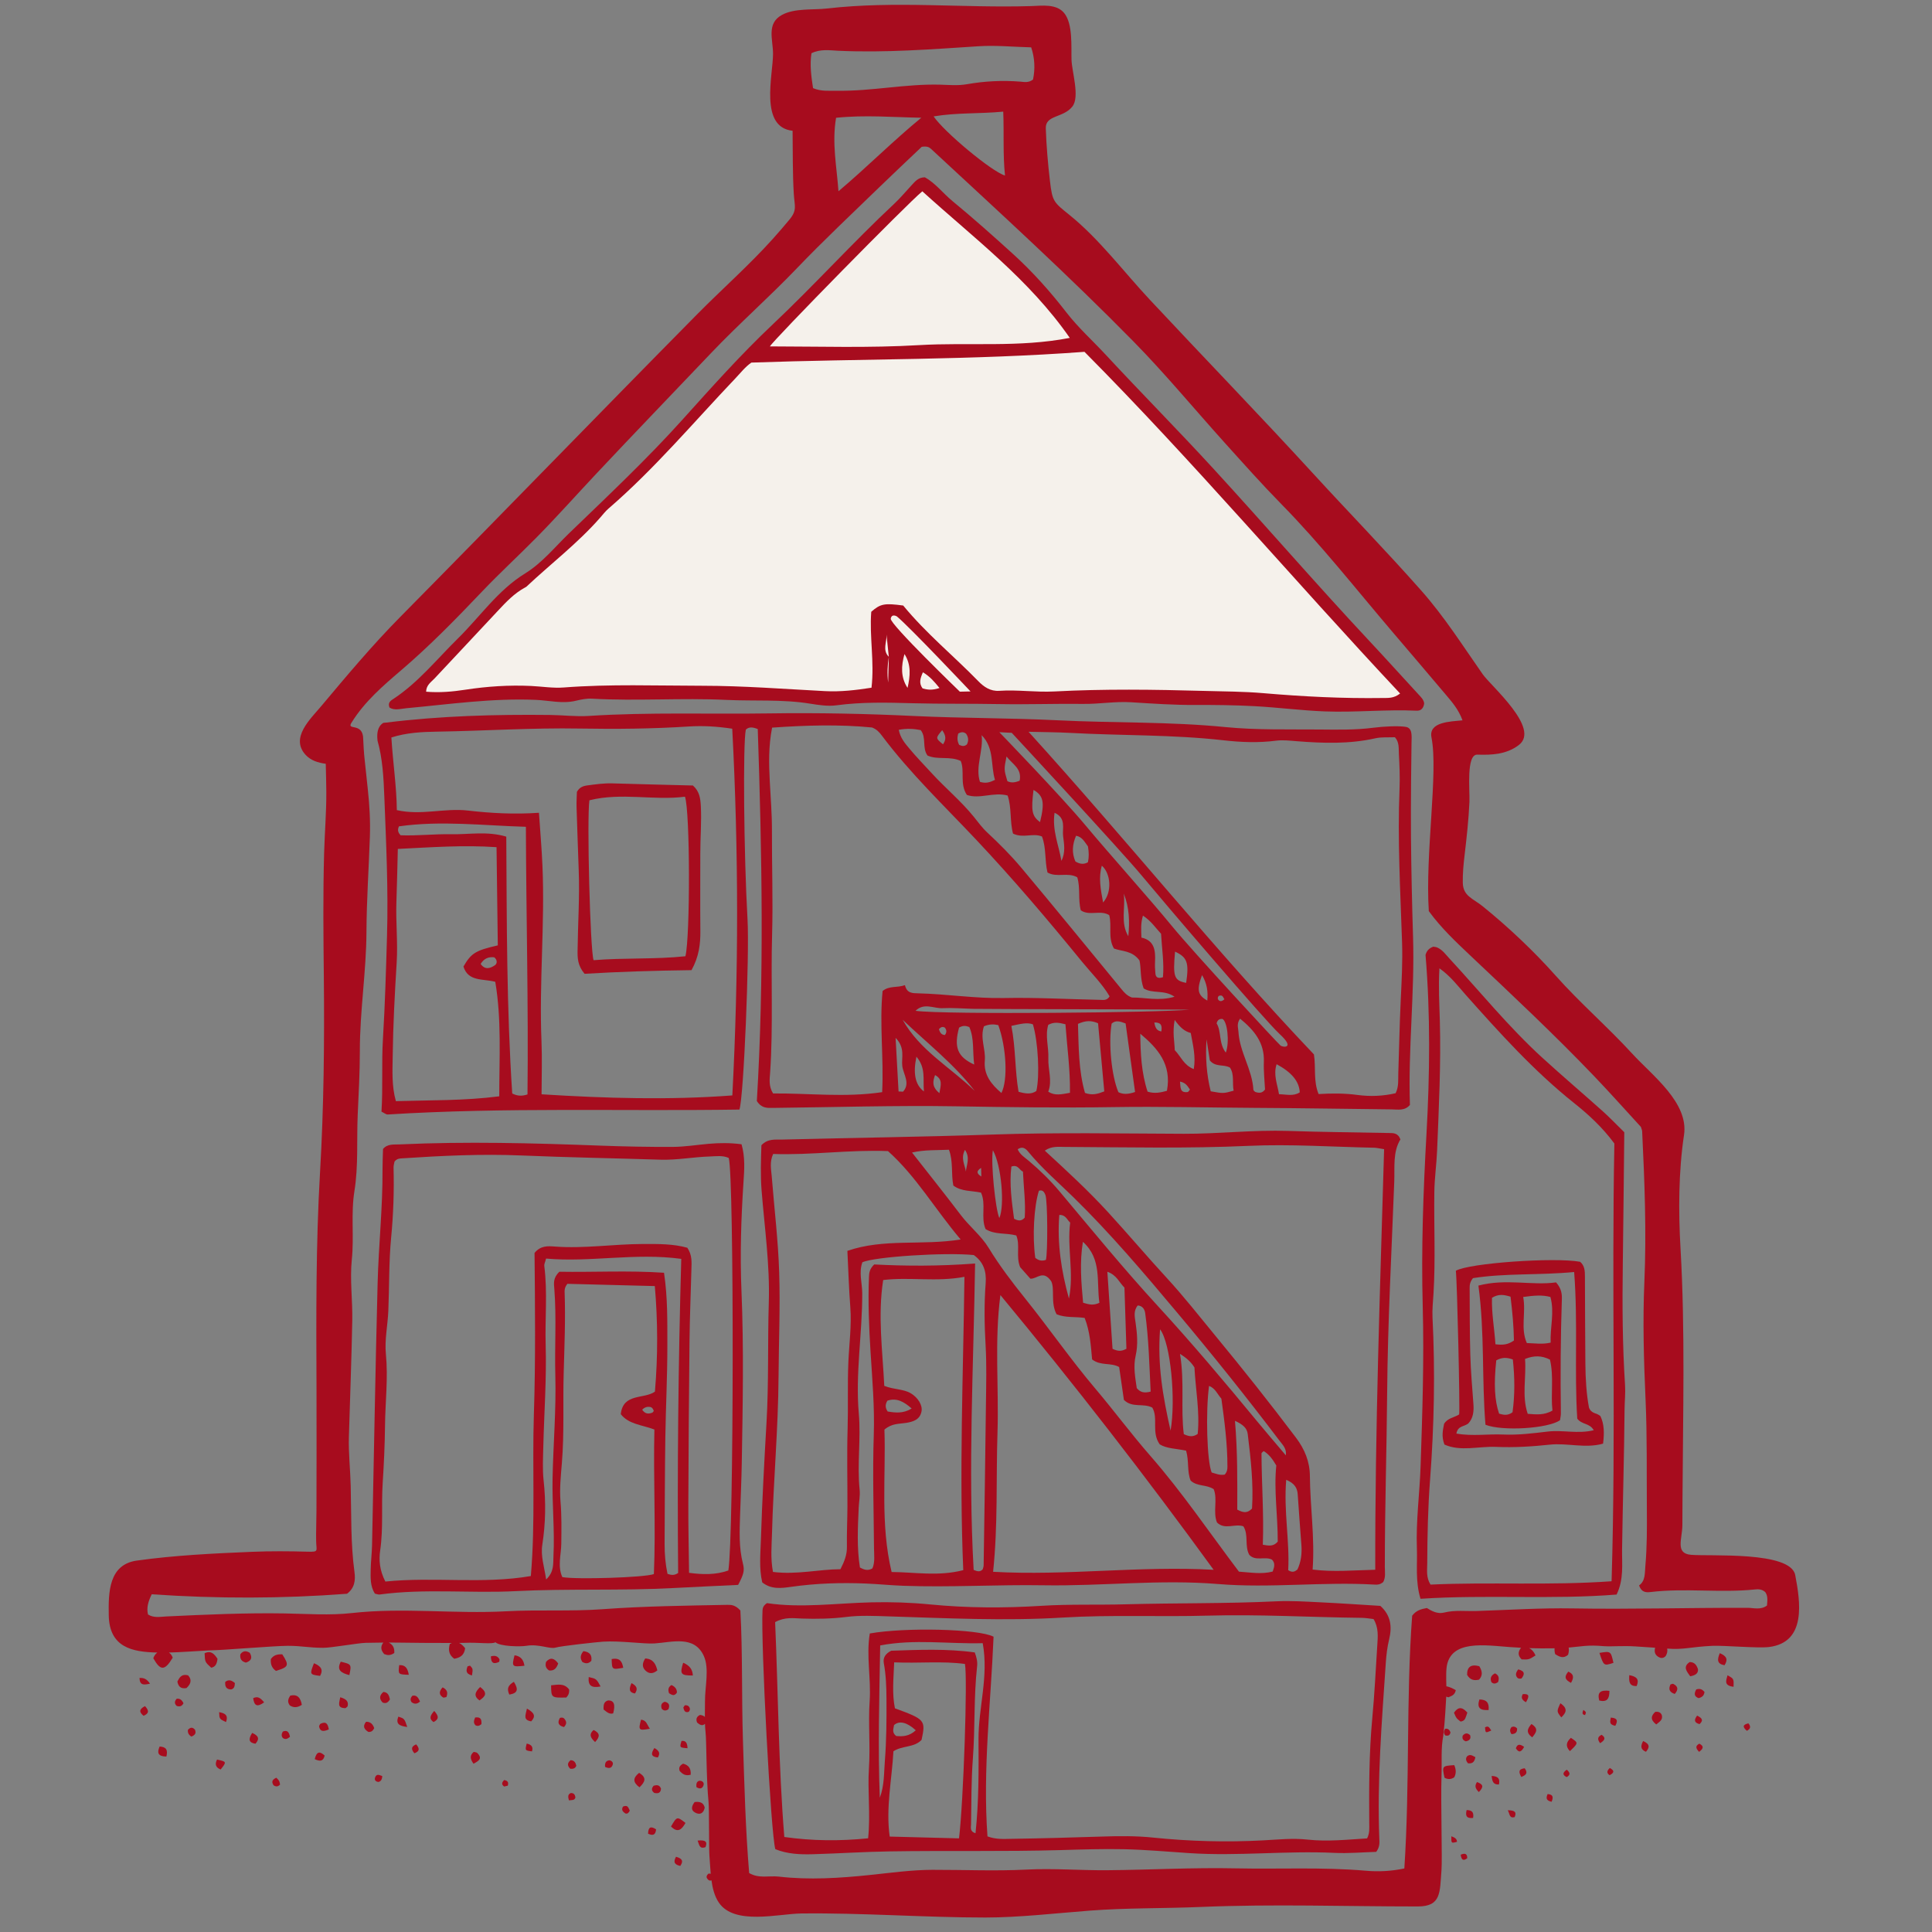 <svg version="1.1" id="svg" xmlns="http://www.w3.org/2000/svg" xmlns:xlink="http://www.w3.org/1999/xlink" x="0px" y="0px"
	 width="200px" height="200px" viewBox="0 0 200 200" enable-background="new 0 0 200 200" xml:space="preserve">
<rect x="0" y="0" width="200" height="200" fill="#808080" stroke="none"/>
<path class="stroke" fill="#a70c1e"  fill-rule="evenodd" clip-rule="evenodd" d="M58.915,174.896c0.037,0.444-0.126,0.638-0.293,0.83
	c-1.554,0.034-1.557,0.032-1.574-1.264C57.716,174.41,58.395,174.205,58.915,174.896z"/>
<path class="stroke" fill="#a70c1e"  fill-rule="evenodd" clip-rule="evenodd" d="M29.221,171.254c0.741,1.145,0.669,1.32-0.658,1.715
	c-0.453-0.311-0.573-0.755-0.521-1.23C28.348,171.314,28.724,171.241,29.221,171.254z"/>
<path class="stroke" fill="#a70c1e"  fill-rule="evenodd" clip-rule="evenodd" d="M153.135,172.484c0.356,0.57,0.337,0.991-0.022,1.393
	c-0.482,0.108-0.912,0.065-1.239-0.496C151.862,172.576,152.25,172.252,153.135,172.484z"/>
<path class="stroke" fill="#a70c1e"  fill-rule="evenodd" clip-rule="evenodd" d="M22.515,171.719c-0.062,0.573-0.245,0.844-0.651,0.922
	c-0.647-0.59-0.647-0.59-0.683-1.496C21.854,170.82,22.192,171.231,22.515,171.719z"/>
<path class="stroke" fill="#a70c1e"  fill-rule="evenodd" clip-rule="evenodd" d="M150.544,182.726c0.216,0.501,0.189,0.887,0.003,1.255
	c-0.342,0.242-0.676,0.229-1.013,0.051C149.274,182.811,149.274,182.811,150.544,182.726z"/>
<path class="stroke" fill="#a70c1e"  fill-rule="evenodd" clip-rule="evenodd" d="M165.574,171.107c1.174-0.191,1.174-0.191,1.45,1.032
	C166.02,172.463,166.02,172.463,165.574,171.107z"/>
<path class="stroke" fill="#a70c1e"  fill-rule="evenodd" clip-rule="evenodd" d="M66.794,171.682c0.849,0.055,1.09,0.592,1.255,1.236
	c-0.478,0.401-0.897,0.354-1.249,0C66.427,172.545,66.51,172.125,66.794,171.682z"/>
<path class="stroke" fill="#a70c1e"  fill-rule="evenodd" clip-rule="evenodd" d="M151.899,177.285c-0.088,0.252-0.137,0.444-0.221,0.619
	c-0.096,0.191-0.268,0.293-0.483,0.31c-0.438-0.344-0.438-0.344-0.68-0.913C150.886,176.771,151.281,176.589,151.899,177.285z"/>
<path class="stroke" fill="#a70c1e"  fill-rule="evenodd" clip-rule="evenodd" d="M18.361,174.074c0.215-0.412,0.432-0.826,1.113-0.643
	c0.458,0.522,0.222,0.947-0.172,1.318C18.659,174.856,18.458,174.536,18.361,174.074z"/>
<path class="stroke" fill="#a70c1e"  fill-rule="evenodd" clip-rule="evenodd" d="M36.167,173.406c-0.875-0.225-1.342-0.53-0.891-1.388
	C36.394,172.287,36.394,172.287,36.167,173.406z"/>
<path class="stroke" fill="#a70c1e"  fill-rule="evenodd" clip-rule="evenodd" d="M174.972,173.53c-0.371-0.525-0.788-0.981-0.057-1.477
	c0.539,0.011,0.727,0.351,0.862,0.751C175.796,173.24,175.529,173.417,174.972,173.53z"/>
<path class="stroke" fill="#a70c1e"  fill-rule="evenodd" clip-rule="evenodd" d="M31.247,176.486c-0.521,0.332-0.887,0.281-1.242,0.061
	c-0.268-0.344-0.204-0.66,0.051-1.02C30.784,175.367,31.112,175.729,31.247,176.486z"/>
<path class="stroke" fill="#a70c1e"  fill-rule="evenodd" clip-rule="evenodd" d="M70.721,172.126c0.688,0.29,0.972,0.709,1.003,1.321
	C70.477,173.452,70.354,173.308,70.721,172.126z"/>
<path class="stroke" fill="#a70c1e"  fill-rule="evenodd" clip-rule="evenodd" d="M71.907,186.545c0.589-0.068,0.925,0.079,1.047,0.582
	c-0.123,0.596-0.502,0.787-1.007,0.504C71.474,187.365,71.604,186.951,71.907,186.545z"/>
<path class="stroke" fill="#a70c1e"  fill-rule="evenodd" clip-rule="evenodd" d="M62.486,176.972c-0.033-0.507,0.042-0.837,0.479-0.947
	c0.597,0.003,0.755,0.423,0.511,1.343C63.068,177.491,62.814,177.217,62.486,176.972z"/>
<path class="stroke" fill="#a70c1e"  fill-rule="evenodd" clip-rule="evenodd" d="M63.32,171.746c0.879-0.17,1.085,0.29,1.196,0.903
	C63.348,172.854,63.348,172.854,63.32,171.746z"/>
<path class="stroke" fill="#a70c1e"  fill-rule="evenodd" clip-rule="evenodd" d="M53.264,171.354c0.644,0.087,0.933,0.467,1.027,1.082
	C52.998,172.58,52.963,172.545,53.264,171.354z"/>
<path class="stroke" fill="#a70c1e"  fill-rule="evenodd" clip-rule="evenodd" d="M57.783,172.201c-0.184,0.542-0.459,0.773-0.933,0.727
	c-0.348-0.215-0.44-0.516-0.312-0.912C56.995,171.529,57.382,171.656,57.783,172.201z"/>
<path class="stroke" fill="#a70c1e"  fill-rule="evenodd" clip-rule="evenodd" d="M70.961,188.709c-0.373,0.654-0.782,1.094-1.498,0.369
	C70.078,188.023,70.081,188.029,70.961,188.709z"/>
<path class="stroke" fill="#a70c1e"  fill-rule="evenodd" clip-rule="evenodd" d="M162.517,181.277c-0.493-0.512-0.369-0.949,0.1-1.377
	C163.408,180.424,163.408,180.424,162.517,181.277z"/>
<path class="stroke" fill="#a70c1e"  fill-rule="evenodd" clip-rule="evenodd" d="M166.607,175.035c0.005,0.859-0.264,1.184-1.054,1.004
	C165.327,175.166,165.69,174.936,166.607,175.035z"/>
<path class="stroke" fill="#a70c1e"  fill-rule="evenodd" clip-rule="evenodd" d="M60.393,170.926c0.688,0.082,0.897,0.436,0.823,0.996
	c-0.326,0.362-0.637,0.284-0.93,0.124C60.037,171.662,60.06,171.344,60.393,170.926z"/>
<path class="stroke" fill="#a70c1e"  fill-rule="evenodd" clip-rule="evenodd" d="M66.196,185.02c-0.679-0.51-0.709-0.954-0.035-1.494
	C66.967,184.007,66.798,184.459,66.196,185.02z"/>
<path class="stroke" fill="#a70c1e"  fill-rule="evenodd" clip-rule="evenodd" d="M161.53,176.32c0.825,0.564,0.585,0.988,0.095,1.465
	C161.139,177.166,161.139,177.166,161.53,176.32z"/>
<path class="stroke" fill="#a70c1e"  fill-rule="evenodd" clip-rule="evenodd" d="M24.886,171.24c0.281-0.373,0.593-0.372,0.971-0.143
	c0.276,0.479,0.19,0.827-0.402,1.015C24.979,171.994,24.812,171.691,24.886,171.24z"/>
<path class="stroke" fill="#a70c1e"  fill-rule="evenodd" clip-rule="evenodd" d="M49.703,174.638c0.854,0.632,0.504,0.999-0.071,1.39
	C49.012,175.569,49.165,175.174,49.703,174.638z"/>
<path class="stroke" fill="#a70c1e"  fill-rule="evenodd" clip-rule="evenodd" d="M32.501,172.177c0.719,0.294,0.994,0.667,0.634,1.311
	C32.051,173.345,32.051,173.345,32.501,172.177z"/>
<path class="stroke" fill="#a70c1e"  fill-rule="evenodd" clip-rule="evenodd" d="M42.318,173.373c-1.107-0.033-1.107-0.033-0.992-0.999
	C41.944,172.34,42.2,172.674,42.318,173.373z"/>
<path class="stroke" fill="#a70c1e"  fill-rule="evenodd" clip-rule="evenodd" d="M62.173,174.581c-0.977,0.193-1.312-0.113-1.229-0.974
	C61.737,173.789,61.737,173.789,62.173,174.581z"/>
<path class="stroke" fill="#a70c1e"  fill-rule="evenodd" clip-rule="evenodd" d="M154.1,177.023c-0.857,0.047-1.238-0.193-0.956-1.095
	C153.896,175.936,154.172,176.266,154.1,177.023z"/>
<path class="stroke" fill="#a70c1e"  fill-rule="evenodd" clip-rule="evenodd" d="M42.158,178.776c-0.83-0.105-1.212-0.317-0.925-1.069
	C41.867,177.91,41.867,177.91,42.158,178.776z"/>
<path class="stroke" fill="#a70c1e"  fill-rule="evenodd" clip-rule="evenodd" d="M71.502,183.721c-0.596,0.16-0.876-0.117-1.142-0.387
	c-0.134-0.383,0.043-0.588,0.354-0.76C71.275,182.719,71.548,183.053,71.502,183.721z"/>
<path class="stroke" fill="#a70c1e"  fill-rule="evenodd" clip-rule="evenodd" d="M40.367,175.921c-0.216,0.347-0.419,0.454-0.757,0.324
	c-0.366-0.372-0.344-0.741,0.081-1.098C40.171,175.188,40.275,175.521,40.367,175.921z"/>
<path class="stroke" fill="#a70c1e"  fill-rule="evenodd" clip-rule="evenodd" d="M66.358,178.023c0.591,0.047,0.627,0.561,0.918,0.932
	C66.11,179.168,66.069,179.119,66.358,178.023z"/>
<path class="stroke" fill="#a70c1e"  fill-rule="evenodd" clip-rule="evenodd" d="M171.362,177.203c0.341-0.023,0.555,0.066,0.666,0.336
	c0.135,0.512-0.233,0.691-0.576,0.974C170.813,178.02,170.912,177.611,171.362,177.203z"/>
<path class="stroke" fill="#a70c1e"  fill-rule="evenodd" clip-rule="evenodd" d="M35.221,175.7c0.682,0.191,0.88,0.475,0.757,0.95
	c-0.089,0.067-0.168,0.179-0.243,0.177C34.865,176.807,35.118,176.292,35.221,175.7z"/>
<path class="stroke" fill="#a70c1e"  fill-rule="evenodd" clip-rule="evenodd" d="M53.198,174.1c0.507,0.82,0.378,1.184-0.474,1.322
	C52.448,174.816,52.58,174.463,53.198,174.1z"/>
<path class="stroke" fill="#a70c1e"  fill-rule="evenodd" clip-rule="evenodd" d="M54.548,176.873c0.812,0.453,0.917,0.811,0.443,1.322
	C54.123,178.049,54.405,177.566,54.548,176.873z"/>
<path class="stroke" fill="#a70c1e"  fill-rule="evenodd" clip-rule="evenodd" d="M168.665,173.412c0.797,0.15,1.045,0.447,0.758,1.131
	C168.678,174.557,168.61,174.127,168.665,173.412z"/>
<path class="stroke" fill="#a70c1e"  fill-rule="evenodd" clip-rule="evenodd" d="M179.458,174.615c-1.015-0.122-0.779-0.625-0.627-1.188
	C179.486,173.783,179.486,173.783,179.458,174.615z"/>
<path class="stroke" fill="#a70c1e"  fill-rule="evenodd" clip-rule="evenodd" d="M49.018,182.581c-0.396-0.546-0.366-0.886,0.021-1.226
	c0.118,0.035,0.291,0.033,0.375,0.119C49.976,182.051,49.56,182.287,49.018,182.581z"/>
<path class="stroke" fill="#a70c1e"  fill-rule="evenodd" clip-rule="evenodd" d="M22.842,183.178c-0.519-0.205-0.618-0.548-0.373-1.031
	C23.471,182.373,23.473,182.379,22.842,183.178z"/>
<path class="stroke" fill="#a70c1e"  fill-rule="evenodd" clip-rule="evenodd" d="M17.224,181.839c-0.918-0.026-0.965-0.42-0.699-1.04
	C17.188,180.834,17.4,181.133,17.224,181.839z"/>
<path class="stroke" fill="#a70c1e"  fill-rule="evenodd" clip-rule="evenodd" d="M24.315,174.227c-0.014,0.364-0.08,0.592-0.396,0.664
	c-0.526-0.01-0.639-0.336-0.602-0.78C23.676,173.826,23.973,173.941,24.315,174.227z"/>
<path class="stroke" fill="#a70c1e"  fill-rule="evenodd" clip-rule="evenodd" d="M61.604,180.337c-0.569-0.521-0.602-0.85-0.156-1.249
	C62.088,179.402,62.163,179.744,61.604,180.337z"/>
<path class="stroke" fill="#a70c1e"  fill-rule="evenodd" clip-rule="evenodd" d="M158.534,178.471c0.799,0.494,0.475,0.893,0.08,1.379
	C157.938,179.357,158.113,178.957,158.534,178.471z"/>
<path class="stroke" fill="#a70c1e"  fill-rule="evenodd" clip-rule="evenodd" d="M37.897,178.237c0.474-0.012,0.701,0.267,0.842,0.657
	c-0.12,0.242-0.27,0.427-0.612,0.393C37.745,179.037,37.485,178.737,37.897,178.237z"/>
<path class="stroke" fill="#a70c1e"  fill-rule="evenodd" clip-rule="evenodd" d="M178.032,171.135c0.765,0.32,0.847,0.691,0.49,1.251
	C177.734,172.247,177.751,171.809,178.032,171.135z"/>
<path class="stroke" fill="#a70c1e"  fill-rule="evenodd" clip-rule="evenodd" d="M173.37,175.36c-0.635-0.217-0.634-0.569-0.441-0.989
	c0.109-0.023,0.222-0.086,0.288-0.054C173.678,174.548,173.798,174.867,173.37,175.36z"/>
<path class="stroke" fill="#a70c1e"  fill-rule="evenodd" clip-rule="evenodd" d="M34.037,179.029c-0.641,0.287-0.927,0.174-1.009-0.337
	c0.056-0.095,0.085-0.214,0.154-0.249C33.767,178.161,33.946,178.465,34.037,179.029z"/>
<path class="stroke" fill="#a70c1e"  fill-rule="evenodd" clip-rule="evenodd" d="M22.685,177.24c0.601,0.119,0.975,0.297,0.712,1.029
	C22.712,177.953,22.712,177.953,22.685,177.24z"/>
<path class="stroke" fill="#a70c1e"  fill-rule="evenodd" clip-rule="evenodd" d="M58.383,178.785c-0.623-0.158-0.683-0.488-0.419-0.949
	c0.357-0.105,0.466,0.08,0.564,0.24C58.675,178.314,58.615,178.539,58.383,178.785z"/>
<path class="stroke" fill="#a70c1e"  fill-rule="evenodd" clip-rule="evenodd" d="M26.105,179.391c0.671,0.297,0.783,0.614,0.341,1.121
	C25.753,180.402,25.68,180.063,26.105,179.391z"/>
<path class="stroke" fill="#a70c1e"  fill-rule="evenodd" clip-rule="evenodd" d="M67.669,184.855c0.312-0.082,0.601-0.112,0.756,0.301
	c-0.017,0.448-0.293,0.537-0.696,0.447C67.418,185.37,67.43,185.121,67.669,184.855z"/>
<path class="stroke" fill="#a70c1e"  fill-rule="evenodd" clip-rule="evenodd" d="M54.523,180.494c0.448,0.096,0.706,0.305,0.547,0.809
	C54.346,181.211,54.346,181.211,54.523,180.494z"/>
<path class="stroke" fill="#a70c1e"  fill-rule="evenodd" clip-rule="evenodd" d="M59.069,182.215c0.386,0.013,0.524,0.261,0.592,0.578
	c-0.121,0.297-0.359,0.332-0.626,0.309C58.708,182.784,58.719,182.494,59.069,182.215z"/>
<path class="stroke" fill="#a70c1e"  fill-rule="evenodd" clip-rule="evenodd" d="M27.344,176.226c-0.714,0.517-1.027,0.374-1.136-0.432
	C26.699,175.552,26.982,175.793,27.344,176.226z"/>
<path class="stroke" fill="#a70c1e"  fill-rule="evenodd" clip-rule="evenodd" d="M170.094,180.23c0.739,0.326,0.668,0.672,0.296,1.115
	C169.85,181.116,169.799,180.795,170.094,180.23z"/>
<path class="stroke" fill="#a70c1e"  fill-rule="evenodd" clip-rule="evenodd" d="M32.581,182.104c0.198-0.81,0.521-0.836,1.027-0.369
	C33.472,182.317,33.161,182.379,32.581,182.104z"/>
<path class="stroke" fill="#a70c1e"  fill-rule="evenodd" clip-rule="evenodd" d="M155.077,174.135c-0.286,0.188-0.468,0.193-0.682,0.008
	c-0.164-0.391-0.061-0.709,0.369-0.918C155.167,173.417,155.219,173.726,155.077,174.135z"/>
<path class="stroke" fill="#a70c1e"  fill-rule="evenodd" clip-rule="evenodd" d="M162.63,174.21c-0.68-0.339-0.695-0.67-0.28-1.163
	C162.906,173.295,162.966,173.625,162.63,174.21z"/>
<path class="stroke" fill="#a70c1e"  fill-rule="evenodd" clip-rule="evenodd" d="M175.596,174.89c0.439-0.145,0.656,0.046,0.853,0.255
	c-0.043,0.41-0.278,0.563-0.612,0.645C175.406,175.633,175.335,175.35,175.596,174.89z"/>
<path class="stroke" fill="#a70c1e"  fill-rule="evenodd" clip-rule="evenodd" d="M48.858,173.443c-0.704-0.191-0.588-0.564-0.459-0.941
	c0.11-0.025,0.252-0.092,0.28-0.059C48.964,172.763,48.959,172.767,48.858,173.443z"/>
<path class="stroke" fill="#a70c1e"  fill-rule="evenodd" clip-rule="evenodd" d="M69.261,175.287c-0.15-0.42-0.047-0.666,0.25-0.852
	c0.344,0.155,0.565,0.391,0.567,0.781C69.775,175.666,69.506,175.416,69.261,175.287z"/>
<path class="stroke" fill="#a70c1e"  fill-rule="evenodd" clip-rule="evenodd" d="M152.731,181.904c-0.115,0.628-0.428,0.665-0.767,0.631
	c-0.218-0.264-0.267-0.486-0.093-0.721C152.181,181.549,152.423,181.742,152.731,181.904z"/>
<path class="stroke" fill="#a70c1e"  fill-rule="evenodd" clip-rule="evenodd" d="M19.814,179.771c-0.342-0.215-0.383-0.443-0.363-0.692
	c0.252-0.288,0.494-0.3,0.731-0.021C20.335,179.42,20.188,179.617,19.814,179.771z"/>
<path class="stroke" fill="#a70c1e"  fill-rule="evenodd" clip-rule="evenodd" d="M71.172,180.975c-0.827-0.064-0.827-0.064-0.622-0.756
	C71.016,180.171,71.149,180.445,71.172,180.975z"/>
<path class="stroke" fill="#a70c1e"  fill-rule="evenodd" clip-rule="evenodd" d="M49.837,178.482c-0.235,0.202-0.42,0.225-0.62,0.115
	c-0.261-0.281-0.128-0.541-0.03-0.803C49.761,177.71,49.873,177.987,49.837,178.482z"/>
<path class="stroke" fill="#a70c1e"  fill-rule="evenodd" clip-rule="evenodd" d="M15.006,176.614c0.486,0.509,0.375,0.781-0.142,1.005
	C14.382,177.233,14.395,176.939,15.006,176.614z"/>
<path class="stroke" fill="#a70c1e"  fill-rule="evenodd" clip-rule="evenodd" d="M67.088,189.825c0.022-0.679,0.259-0.821,0.831-0.452
	C67.86,189.967,67.593,190.053,67.088,189.825z"/>
<path class="stroke" fill="#a70c1e"  fill-rule="evenodd" clip-rule="evenodd" d="M62.637,182.91c-0.037-0.41,0.085-0.644,0.457-0.685
	c0.243,0.045,0.398,0.234,0.345,0.423C63.304,183.121,62.975,183.062,62.637,182.91z"/>
<path class="stroke" fill="#a70c1e"  fill-rule="evenodd" clip-rule="evenodd" d="M44.95,177.114c0.502,0.549,0.49,0.872-0.076,1.155
	C44.349,177.881,44.583,177.545,44.95,177.114z"/>
<path class="stroke" fill="#a70c1e"  fill-rule="evenodd" clip-rule="evenodd" d="M167.214,178.658c-0.721-0.146-0.499-0.501-0.466-0.854
	C167.428,177.846,167.504,178.127,167.214,178.658z"/>
<path class="stroke" fill="#a70c1e"  fill-rule="evenodd" clip-rule="evenodd" d="M50.818,171.463c0.491-0.131,0.725,0.018,0.89,0.306
	c-0.013,0.095,0,0.245-0.047,0.269C51.151,172.282,50.817,172.212,50.818,171.463z"/>
<path class="stroke" fill="#a70c1e"  fill-rule="evenodd" clip-rule="evenodd" d="M28.605,184.029c0.309,0.305,0.309,0.305,0.388,0.703
	c-0.195,0.225-0.417,0.252-0.674,0.08C28.137,184.525,28.089,184.26,28.605,184.029z"/>
<path class="stroke" fill="#a70c1e"  fill-rule="evenodd" clip-rule="evenodd" d="M45.818,174.674c0.546,0.27,0.536,0.617,0.395,1.004
	c-0.155,0.025-0.275,0.084-0.335,0.047C45.447,175.461,45.406,175.132,45.818,174.674z"/>
<path class="stroke" fill="#a70c1e"  fill-rule="evenodd" clip-rule="evenodd" d="M42.611,176.213c-0.181-0.247-0.108-0.46,0.071-0.668
	c0.447-0.105,0.612,0.193,0.801,0.594C43.209,176.389,42.935,176.451,42.611,176.213z"/>
<path class="stroke" fill="#a70c1e"  fill-rule="evenodd" clip-rule="evenodd" d="M151.826,187.377c0.604,0.006,0.757,0.273,0.668,0.818
	C151.771,188.263,151.69,187.941,151.826,187.377z"/>
<path class="stroke" fill="#a70c1e"  fill-rule="evenodd" clip-rule="evenodd" d="M69.197,176.936c-0.253,0.189-0.479,0.181-0.696-0.043
	c-0.102-0.324-0.069-0.594,0.314-0.729C69.276,176.266,69.355,176.545,69.197,176.936z"/>
<path class="stroke" fill="#a70c1e"  fill-rule="evenodd" clip-rule="evenodd" d="M67.742,180.956c0.535,0.292,0.608,0.567,0.36,0.976
	C67.418,181.863,67.336,181.573,67.742,180.956z"/>
<path class="stroke" fill="#a70c1e"  fill-rule="evenodd" clip-rule="evenodd" d="M42.896,181.5c-0.388-0.465-0.296-0.721,0.187-0.923
	C43.45,181.007,43.456,181.29,42.896,181.5z"/>
<path class="stroke" fill="#a70c1e"  fill-rule="evenodd" clip-rule="evenodd" d="M72.218,190.536c0.869-0.091,1.022,0.142,0.812,0.685
	C72.421,191.42,72.403,191.037,72.218,190.536z"/>
<path class="stroke" fill="#a70c1e"  fill-rule="evenodd" clip-rule="evenodd" d="M30.019,179.793c-0.266,0.224-0.48,0.307-0.738,0.123
	c-0.188-0.217-0.126-0.44-0.006-0.666C29.747,179.062,29.918,179.303,30.019,179.793z"/>
<path class="stroke" fill="#a70c1e"  fill-rule="evenodd" clip-rule="evenodd" d="M15.529,174.293c-0.649,0.141-1.061,0.188-1.089-0.592
	C14.929,173.675,15.213,173.83,15.529,174.293z"/>
<path class="stroke" fill="#a70c1e"  fill-rule="evenodd" clip-rule="evenodd" d="M156.085,187.398c0.785-0.002,0.918,0.226,0.708,0.712
	C156.245,188.249,156.308,187.824,156.085,187.398z"/>
<path class="stroke" fill="#a70c1e"  fill-rule="evenodd" clip-rule="evenodd" d="M150.243,190.09c0.397,0.142,0.577,0.287,0.584,0.576
	C150.228,190.824,150.228,190.824,150.243,190.09z"/>
<path class="stroke" fill="#a70c1e"  fill-rule="evenodd" clip-rule="evenodd" d="M154.415,183.844c0.728,0.035,0.868,0.326,0.753,0.886
	C154.579,184.756,154.471,184.422,154.415,183.844z"/>
<path class="stroke" fill="#a70c1e"  fill-rule="evenodd" clip-rule="evenodd" d="M65.374,174.234c0.55,0.297,0.688,0.597,0.354,1.078
	C65.08,175.197,65.115,174.816,65.374,174.234z"/>
<path class="stroke" fill="#a70c1e"  fill-rule="evenodd" clip-rule="evenodd" d="M153.087,185.512c-0.449-0.441-0.397-0.705-0.19-1.033
	C153.537,184.701,153.633,184.971,153.087,185.512z"/>
<path class="stroke" fill="#a70c1e"  fill-rule="evenodd" clip-rule="evenodd" d="M58.894,186.371c-0.117-0.402-0.104-0.63,0.193-0.754
	c0.315-0.02,0.439,0.169,0.482,0.451C59.478,186.4,59.2,186.328,58.894,186.371z"/>
<path class="stroke" fill="#a70c1e"  fill-rule="evenodd" clip-rule="evenodd" d="M156.471,179.517c-0.225-0.315-0.157-0.537,0.002-0.737
	c0.236-0.08,0.417-0.032,0.574,0.143C157.069,179.268,156.942,179.496,156.471,179.517z"/>
<path class="stroke" fill="#a70c1e"  fill-rule="evenodd" clip-rule="evenodd" d="M69.98,192.211c0.688,0.188,0.771,0.475,0.44,0.951
	C69.917,193.04,69.628,192.842,69.98,192.211z"/>
<path class="stroke" fill="#a70c1e"  fill-rule="evenodd" clip-rule="evenodd" d="M18.994,176.326c-0.209,0.375-0.448,0.336-0.691,0.281
	c-0.273-0.248-0.247-0.498-0.009-0.754C18.637,175.812,18.841,175.988,18.994,176.326z"/>
<path class="stroke" fill="#a70c1e"  fill-rule="evenodd" clip-rule="evenodd" d="M157.169,172.811c0.759,0.204,0.639,0.554,0.334,0.947
	c-0.23,0.051-0.372,0.003-0.464-0.127C156.87,173.393,156.904,173.156,157.169,172.811z"/>
<path class="stroke" fill="#a70c1e"  fill-rule="evenodd" clip-rule="evenodd" d="M64.755,187.736c-0.225-0.154-0.485-0.331-0.265-0.717
	c0.537-0.236,0.565,0.178,0.705,0.418C65.072,187.671,64.974,187.779,64.755,187.736z"/>
<path class="stroke" fill="#a70c1e"  fill-rule="evenodd" clip-rule="evenodd" d="M39.575,183.859c-0.036,0.416-0.172,0.539-0.382,0.609
	c-0.295-0.021-0.469-0.193-0.36-0.477C38.988,183.584,39.276,183.753,39.575,183.859z"/>
<path class="stroke" fill="#a70c1e"  fill-rule="evenodd" clip-rule="evenodd" d="M72.093,185c-0.022-0.309-0.008-0.545,0.27-0.648
	c0.329-0.049,0.533,0.178,0.479,0.404C72.738,185.182,72.431,185.228,72.093,185z"/>
<path class="stroke" fill="#a70c1e"  fill-rule="evenodd" clip-rule="evenodd" d="M160.619,186.521c-0.6-0.14-0.577-0.409-0.411-0.8
	C160.719,185.76,160.853,185.979,160.619,186.521z"/>
<path class="stroke" fill="#a70c1e"  fill-rule="evenodd" clip-rule="evenodd" d="M157.968,176.214c-0.446-0.245-0.52-0.487-0.332-0.839
	C158.398,175.312,158.284,175.671,157.968,176.214z"/>
<path class="stroke" fill="#a70c1e"  fill-rule="evenodd" clip-rule="evenodd" d="M175.682,177.598c0.593,0.281,0.641,0.533,0.25,0.881
	C175.377,178.326,175.349,178.061,175.682,177.598z"/>
<path class="stroke" fill="#a70c1e"  fill-rule="evenodd" clip-rule="evenodd" d="M180.84,179.176c-0.442-0.379-0.48-0.629,0.152-0.776
	C181.29,178.754,181.19,178.975,180.84,179.176z"/>
<path class="stroke" fill="#a70c1e"  fill-rule="evenodd" clip-rule="evenodd" d="M154.375,179.143c-0.602,0.27-0.602,0.27-0.647-0.33
	C154.141,178.584,154.194,178.918,154.375,179.143z"/>
<g>
	<path class="stroke" fill="#a70c1e"  fill-rule="evenodd" clip-rule="evenodd" d="M185.841,163.051c-0.477-2.499-8.799-1.924-10.796-2.098
		c-1.657-0.145-0.894-1.638-0.886-3.077c0.005-1.006,0.01-2.013,0.015-3.019c0.043-8.498,0.284-17.127-0.207-25.613
		c-0.222-3.824-0.209-7.947,0.361-11.748c0.503-3.352-3.27-6.137-5.356-8.416c-2.563-2.797-5.414-5.248-7.944-8.094
		c-2.239-2.519-4.914-5.043-7.536-7.163c-1.01-0.817-2.038-1.051-2.064-2.445c-0.017-0.945,0.071-1.889,0.183-2.826
		c0.217-1.848,0.421-3.678,0.504-5.538c0.053-1.174-0.358-4.935,0.819-4.894c1.523,0.052,3.041-0.03,4.302-1.001
		c2.242-1.729-2.877-6.08-3.749-7.324c-2.083-2.971-3.94-5.923-6.364-8.664c-3.648-4.126-7.501-8.083-11.222-12.145
		c-5.568-6.077-11.284-11.974-16.906-17.995c-2.68-2.87-5.191-6.229-8.242-8.704c-1.679-1.361-1.811-1.387-2.063-3.556
		c-0.211-1.808-0.369-3.624-0.43-5.442c-0.047-1.415,1.811-1.055,2.755-2.265c0.785-1.003-0.056-3.611-0.092-4.822
		c-0.043-1.361,0.157-3.718-0.756-4.845c-0.806-0.993-2.312-0.76-3.428-0.727c-7.121,0.216-14.023-0.565-21.143,0.252
		c-1.424,0.163-3.342-0.055-4.653,0.665c-1.624,0.891-0.918,2.552-0.919,4.026c-0.002,2.212-1.433,7.602,2.024,7.964
		c0.03,2.184-0.006,4.371,0.127,6.552c0.074,1.229,0.368,1.659-0.452,2.645c-0.559,0.672-1.127,1.335-1.711,1.984
		c-2.473,2.751-5.27,5.212-7.869,7.843C61.861,42.97,51.699,53.478,41.418,63.88c-2.899,2.934-5.546,6.1-8.196,9.256
		c-1.097,1.306-3.186,3.236-1.604,4.987c0.561,0.614,1.309,0.837,2.104,0.943c0.022,0.976,0.054,1.952,0.058,2.929
		c0.01,2.115-0.17,4.23-0.229,6.345c-0.118,4.259-0.074,8.519-0.028,12.779c0.068,6.734,0,13.509-0.393,20.234
		c-0.439,7.536-0.396,14.949-0.365,22.489c0.018,4.191-0.002,8.386-0.005,12.578c-0.001,1.048-0.054,2.095-0.032,3.142
		c0.022,1,0.299,1.101-0.873,1.068c-1.923-0.053-3.847-0.067-5.768,0.013c-3.946,0.165-8.003,0.358-11.914,0.907
		c-2.906,0.403-2.959,3.252-2.915,5.672c0.062,3.301,2.393,3.795,5.027,3.848c-0.19,0.148-0.331,0.34-0.415,0.59
		c0.747,1.324,1.184,1.311,2.01-0.057c-0.084-0.25-0.223-0.414-0.392-0.533c0.989-0.02,3.303-0.176,4.17-0.222
		c1.177,0,6.768-0.474,8.136-0.474c1.472,0,2.136,0.206,3.678,0.206c0.847,0,3.569-0.493,4.376-0.514
		c0.489-0.012,1.159-0.022,1.83-0.028c-0.338,0.457-0.218,0.835,0.095,1.191c0.346,0.135,0.635,0.167,1.043-0.111
		c0.044-0.592-0.202-0.893-0.58-1.083c0.487-0.001,0.948,0.001,1.311,0.011c0.791,0.02,3.52,0.037,5.229,0.035
		c-0.068,0.027-0.138,0.059-0.212,0.102c-0.171,0.623-0.104,1.128,0.461,1.531c0.568-0.104,1.031-0.322,1.126-1.092
		c-0.189-0.236-0.393-0.438-0.627-0.545c0.295-0.002,0.518-0.006,0.618-0.011c1.255-0.064,2.826,0.167,3.144-0.062
		c0.477,0.441,2.568,0.475,3.205,0.369c1.312-0.217,2.414,0.365,3.02,0.186c0.578-0.172,4.171-0.558,4.931-0.616
		c1.694-0.114,4.254,0.255,5.301,0.185c1.849-0.123,4.129-0.863,5.115,1.295c0.597,1.306,0.107,3.267,0.123,4.684
		c0.003,0.281-0.016,0.932-0.013,1.629c-0.112-0.117-0.284-0.185-0.508-0.207c-0.317,0.164-0.456,0.387-0.298,0.789
		c0.252,0.206,0.519,0.41,0.817,0.133c0.011,0.314,0.03,0.617,0.061,0.874c0.106,0.892,0.063,4.733,0.311,7.26
		c0.07,0.716,0.029,4.854,0.09,5.542c0.137,1.51,0.083,3.517,0.973,4.828c1.608,2.377,6.166,1.156,8.517,1.127
		c6.356-0.077,12.725,0.418,19.072,0.418c3.536,0,7.319-0.449,10.865-0.717c3.783-0.286,7.63-0.216,11.427-0.376
		c7.519-0.317,14.97-0.052,22.469-0.052c2.449,0,2.277-1.453,2.458-3.744c0.095-1.182-0.082-7.137,0-9.615
		c0.058-1.744-0.074-2.956,0.185-4.314c0.204-1.795,0.245-3.104,0.308-4.051c0.072,0.027,0.142,0.056,0.228,0.071
		c0.276-0.138,0.651-0.186,0.761-0.74c-0.422-0.239-0.729-0.355-0.977-0.399c-0.019-0.85-0.059-1.801,0.112-2.399
		c0.74-2.589,4.561-1.726,7.11-1.622c0.115,0.012,0.298,0.024,0.507,0.036c-0.368,0.469-0.297,0.849,0.067,1.202
		c0.75,0.024,0.75,0.024,1.436-0.411c-0.179-0.401-0.403-0.633-0.663-0.755c0.768,0.025,1.717,0.037,2.633,0.016
		c-0.015,0.174-0.003,0.369,0.064,0.607c0.453,0.286,0.854,0.486,1.334,0.066c0.081-0.271,0.109-0.523,0.06-0.746
		c1.234-0.104,2.014-0.303,3.636-0.146c0.993,0.054,1.938-0.06,3.293,0.026c0.505,0.031,1.288,0.084,2.018,0.134
		c-0.098,0.421-0.042,0.804,0.507,1.029c0.172,0.071,0.396,0.034,0.588-0.165c0.153-0.245,0.208-0.508,0.157-0.775
		c0.012,0.002,0.026,0.002,0.037,0.004c1.714,0.131,2.336-0.18,4.644-0.289c1.155-0.054,4.715,0.267,5.872,0.122
		C187.027,170.012,186.369,165.816,185.841,163.051z M84.002,5.51c0.942-0.461,1.893-0.296,2.791-0.255
		c4.85,0.224,9.672-0.155,14.502-0.467c1.783-0.116,3.586,0.066,5.453,0.114c0.377,1.112,0.418,2.25,0.189,3.333
		c-0.478,0.359-0.902,0.249-1.299,0.217c-1.863-0.151-3.715-0.056-5.549,0.267c-0.931,0.164-1.859,0.071-2.777,0.046
		c-3.568-0.094-7.078,0.687-10.639,0.63c-0.817-0.013-1.647,0.093-2.507-0.271C83.983,7.928,83.816,6.728,84.002,5.51z
		 M104.038,18.171c-1.374-0.402-6.308-4.517-7.391-6.122c2.419-0.402,4.728-0.257,7.208-0.493
		C103.947,13.843,103.807,15.986,104.038,18.171z M95.372,12.189c-2.963,2.432-5.618,5.118-8.573,7.609
		c-0.174-2.513-0.696-4.959-0.25-7.604C89.496,11.885,92.396,12.133,95.372,12.189z M182.918,166.206
		c-0.675,0.487-1.371,0.236-2.018,0.234c-6.038-0.017-12.072,0.166-18.111,0.062c-3.298-0.057-6.6,0.159-9.901,0.268
		c-1.131,0.037-2.268-0.118-3.39,0.161c-0.702,0.176-1.302-0.166-1.789-0.469c-0.639,0.114-1.125,0.263-1.523,0.798
		c-0.642,8.637-0.227,17.403-0.809,26.163c-1.43,0.297-2.712,0.344-3.988,0.234c-4.479-0.391-8.966-0.151-13.45-0.246
		c-4.433-0.095-8.871,0.156-13.31,0.194c-2.786,0.024-5.58-0.209-8.356-0.067c-3.258,0.166-6.501,0.018-9.75,0.025
		c-2.169,0.007-4.313,0.311-6.469,0.534c-3.126,0.325-6.279,0.532-9.421,0.169c-1.006-0.116-2.071,0.228-3.08-0.37
		c-0.38-4.564-0.497-9.147-0.644-13.729c-0.144-4.568-0.026-9.146-0.265-13.449c-0.548-0.601-0.975-0.591-1.383-0.584
		c-4.278,0.084-8.556,0.131-12.832,0.447c-3.339,0.248-6.709,0.035-10.055,0.218c-5.308,0.29-10.625-0.409-15.918,0.18
		c-2.327,0.26-4.636,0.085-6.95,0.043c-4.116-0.071-8.224,0.12-12.334,0.315c-0.606,0.029-1.231,0.176-1.849-0.205
		c-0.179-0.723,0.04-1.379,0.384-2.093c6.76,0.465,13.5,0.458,20.218-0.054c0.794-0.602,0.885-1.4,0.771-2.247
		c-0.402-2.96-0.317-5.94-0.391-8.915c-0.04-1.696-0.236-3.39-0.187-5.091c0.117-4.015,0.273-8.027,0.349-12.042
		c0.04-2.106-0.261-4.234-0.046-6.316c0.244-2.363-0.109-4.726,0.27-7.082c0.418-2.6,0.224-5.245,0.338-7.869
		c0.098-2.213,0.224-4.428,0.223-6.641c-0.004-4.115,0.665-8.188,0.684-12.304c0.014-3.289,0.243-6.577,0.354-9.866
		c0.056-1.65-0.039-3.296-0.218-4.938c-0.102-0.914-0.307-2.955-0.336-3.162c-0.046-0.311-0.136-1.751-0.135-1.964
		c0.009-1.902-1.87-0.801-1.164-1.816c1.325-2.113,3.193-3.728,5.052-5.314c2.988-2.551,5.718-5.35,8.422-8.191
		c1.812-1.904,3.752-3.685,5.6-5.558c2.138-2.168,4.158-4.439,6.24-6.656c3.918-4.174,7.895-8.294,11.839-12.444
		c2.878-3.029,6.025-5.791,8.91-8.805c2.75-2.873,5.646-5.587,8.493-8.353c1.514-1.469,3.055-2.91,4.421-4.211
		c0.543-0.091,0.775,0.035,0.964,0.21c7.073,6.56,14.206,13.06,20.966,19.945c3.322,3.383,6.349,7.058,9.529,10.582
		c1.9,2.106,3.789,4.229,5.778,6.253c4.092,4.169,7.692,8.76,11.473,13.197c1.841,2.16,3.684,4.319,5.515,6.489
		c0.656,0.779,1.344,1.546,1.759,2.693c-1.267,0.129-3.535,0.15-3.211,1.78c0.717,3.599-0.667,12.001-0.278,17.971
		c1.273,1.741,2.781,3.162,4.275,4.575c4.353,4.114,8.726,8.204,12.864,12.533c1.64,1.715,3.217,3.488,4.813,5.225
		c0.05,0.168,0.127,0.314,0.134,0.462c0.249,5.188,0.456,10.378,0.229,15.571c-0.176,4.077-0.061,8.145,0.124,12.221
		c0.169,3.761,0.105,7.531,0.133,11.299c0.014,1.961,0.021,3.922-0.153,5.879c-0.068,0.768,0.013,1.566-0.651,2.036
		c0.241,0.728,0.723,0.741,1.184,0.687c3.6-0.436,7.223,0.109,10.822-0.27c0.367-0.039,0.723-0.018,1.052,0.27
		C183.045,165.24,182.95,165.742,182.918,166.206z"/>
	<path class="stroke" fill="#a70c1e"  fill-rule="evenodd" clip-rule="evenodd" d="M149.605,178.961c-0.154,0.229-0.182,0.457-0.002,0.686
		c0.287,0.08,0.488,0.01,0.552-0.312C150.061,179.082,149.908,178.913,149.605,178.961z"/>
</g>
<path class="stroke" fill="#a70c1e"  fill-rule="evenodd" clip-rule="evenodd" d="M151.418,179.673c0.241-0.284,0.495-0.306,0.769-0.045
	c0.12,0.401-0.102,0.56-0.443,0.634C151.452,180.168,151.335,179.979,151.418,179.673z"/>
<path class="stroke" fill="#a70c1e"  fill-rule="evenodd" clip-rule="evenodd" d="M157.777,180.834c-0.3,0.561-0.544,0.636-0.854,0.15
	C157.077,180.523,157.328,180.525,157.777,180.834z"/>
<path class="stroke" fill="#a70c1e"  fill-rule="evenodd" clip-rule="evenodd" d="M157.484,183.95c-0.29-0.515-0.302-0.819,0.353-0.901
	C158.194,183.545,157.978,183.757,157.484,183.95z"/>
<path class="stroke" fill="#a70c1e"  fill-rule="evenodd" clip-rule="evenodd" d="M162.192,183.197c0.401,0.343,0.351,0.562-0.009,0.769
	C161.772,183.759,161.704,183.536,162.192,183.197z"/>
<path class="stroke" fill="#a70c1e"  fill-rule="evenodd" clip-rule="evenodd" d="M52.191,184.268c0.419,0.075,0.462,0.283,0.373,0.586
	c-0.123,0.029-0.259,0.06-0.378,0.087C51.896,184.725,51.939,184.523,52.191,184.268z"/>
<path class="stroke" fill="#a70c1e"  fill-rule="evenodd" clip-rule="evenodd" d="M70.893,176.529c0.218-0.023,0.393,0.037,0.492,0.247
	c0.076,0.156,0.024,0.29-0.079,0.427c-0.408,0.139-0.499-0.141-0.568-0.447C70.791,176.68,70.841,176.604,70.893,176.529z"/>
<path class="stroke" fill="#a70c1e"  fill-rule="evenodd" clip-rule="evenodd" d="M165.644,180.457c-0.323-0.436-0.248-0.67,0.154-0.871
	C166.265,179.898,166.137,180.145,165.644,180.457z"/>
<path class="stroke" fill="#a70c1e"  fill-rule="evenodd" clip-rule="evenodd" d="M175.892,181.353c-0.378-0.394-0.388-0.629,0.023-0.849
	C176.379,180.746,176.378,180.99,175.892,181.353z"/>
<path class="stroke" fill="#a70c1e"  fill-rule="evenodd" clip-rule="evenodd" d="M73.313,193.971c0.259-0.053,0.419,0.044,0.508,0.252
	c0.068,0.158-0.003,0.289-0.117,0.402c-0.225,0.13-0.383,0.008-0.499-0.16C73.116,194.34,73.112,194.184,73.313,193.971z"/>
<path class="stroke" fill="#a70c1e"  fill-rule="evenodd" clip-rule="evenodd" d="M166.625,183.768c-0.325-0.22-0.29-0.453,0.019-0.744
	C167.136,183.279,167.128,183.512,166.625,183.768z"/>
<path class="stroke" fill="#a70c1e"  fill-rule="evenodd" clip-rule="evenodd" d="M151.212,191.995c0.512-0.21,0.673-0.049,0.676,0.366
	C151.483,192.676,151.281,192.544,151.212,191.995z"/>
<path class="stroke" fill="#a70c1e"  fill-rule="evenodd" clip-rule="evenodd" d="M163.91,177.008c0.306,0.232,0.306,0.232,0.172,0.537
	C163.694,177.482,163.842,177.23,163.91,177.008z"/>
<path class="stroke" fill="#a70c1e"  fill-rule="evenodd" clip-rule="evenodd" d="M143.19,163.775c-0.328,0.268-0.591,0.279-0.846,0.264
	c-5.411-0.32-10.824,0.388-16.235-0.06c-6.033-0.499-12.059,0.229-18.089,0.129c-4.851-0.079-9.695,0.229-14.545,0.05
	c-1.286-0.047-2.57-0.18-3.857-0.232c-2.581-0.108-5.152-0.022-7.717,0.342c-1,0.143-2.06,0.289-2.996-0.462
	c-0.341-1.479-0.181-2.983-0.135-4.46c0.127-4.013,0.344-8.024,0.576-12.033c0.244-4.162,0.113-8.33,0.239-12.492
	c0.12-3.881-0.437-7.721-0.745-11.574c-0.128-1.601-0.065-3.184-0.02-4.691c0.656-0.705,1.433-0.571,2.122-0.588
	c7.271-0.188,14.546-0.271,21.812-0.521c6.605-0.229,13.206-0.099,19.809-0.078c3.611,0.011,7.211-0.419,10.828-0.295
	c3.457,0.117,6.913,0.146,10.371,0.214c0.465,0.009,0.952-0.03,1.208,0.663c-0.8,1.305-0.579,2.87-0.638,4.391
	c-0.274,7.269-0.675,14.535-0.734,21.807c-0.049,6.033-0.245,12.064-0.241,18.098C143.359,162.752,143.46,163.281,143.19,163.775z
	 M143.282,118.963c-0.522-0.078-0.771-0.146-1.02-0.15c-4.329-0.087-8.67-0.391-12.988-0.195
	c-6.343,0.289-12.675,0.145-19.016,0.111c-0.688-0.003-1.398-0.105-2.098,0.386c2.301,2.116,4.519,4.161,6.566,6.396
	c2.044,2.228,3.992,4.539,6.042,6.763c1.774,1.926,3.394,3.997,5.062,6.02c2.849,3.453,5.632,6.957,8.328,10.532
	c0.907,1.202,1.432,2.485,1.442,3.968c0.024,3.186,0.521,6.355,0.283,9.686c2.151,0.272,4.217,0.074,6.483,0.02
	C142.34,147.915,142.866,133.506,143.282,118.963z M80.016,162.725c2.468,0.31,4.738-0.271,6.986-0.281
	c0.421-0.817,0.685-1.513,0.671-2.323c-0.023-1.388,0.048-2.776,0.053-4.163c0.009-2.676-0.062-5.352,0.018-8.023
	c0.068-2.316-0.021-4.633,0.079-6.952c0.083-1.884,0.345-3.761,0.2-5.677c-0.145-1.878-0.199-3.781-0.302-5.816
	c3.783-1.312,7.701-0.531,11.725-1.18c-2.684-3.174-4.613-6.552-7.523-9.149c-3.997-0.159-7.935,0.438-11.888,0.297
	c-0.39,0.854-0.198,1.623-0.14,2.376c0.259,3.283,0.659,6.561,0.765,9.849c0.117,3.604-0.041,7.217-0.065,10.826
	c-0.033,5.415-0.535,10.811-0.678,16.221C79.885,160.002,79.749,161.287,80.016,162.725z M125.635,162.505
	c-7.081-9.746-14.41-19.185-22.074-28.44c-0.628,4.791-0.148,9.53-0.302,14.258c-0.154,4.76,0.057,9.531-0.453,14.389
	C110.452,163.141,118.011,162.07,125.635,162.505z M91.54,143.466c1.038,0.403,1.965,0.31,2.738,0.763
	c0.748,0.439,1.245,1.244,1.116,1.886c-0.175,0.874-0.889,1.068-1.619,1.186c-0.701,0.111-1.45,0.033-2.22,0.692
	c0.166,4.789-0.449,9.742,0.745,14.741c2.444,0.017,4.829,0.471,7.417-0.192c-0.431-10.117-0.005-20.133,0.121-30.364
	c-2.91,0.55-5.631,0.001-8.411,0.329C90.852,136.186,91.362,139.803,91.54,143.466z M122.785,150.171
	c-1.012-0.214-2.01-0.205-2.732-0.652c-0.889-1.261-0.121-2.697-0.767-3.804c-0.944-0.495-2.066,0.072-2.941-0.801
	c-0.156-1.078-0.325-2.242-0.491-3.399c-0.868-0.49-1.92-0.095-2.8-0.79c-0.129-1.383-0.211-2.868-0.77-4.291
	c-0.97-0.152-1.972,0.004-2.907-0.381c-0.642-1.193-0.164-2.584-0.551-3.411c-0.843-1.24-1.482-0.217-2.166-0.273
	c-0.385-0.435-0.757-0.855-1.059-1.198c-0.453-1.121,0.025-2.255-0.395-3.275c-1.068-0.295-2.215-0.049-3.182-0.665
	c-0.518-1.218,0.084-2.577-0.473-3.773c-0.994-0.212-2.021-0.101-2.863-0.731c-0.243-1.218,0.005-2.484-0.453-3.705
	c-1.278,0.061-2.477-0.014-3.823,0.287c1.764,2.254,3.433,4.341,5.046,6.469c0.902,1.189,2.118,2.144,2.883,3.396
	c1.128,1.85,2.425,3.553,3.773,5.232c2.477,3.084,4.729,6.342,7.289,9.363c1.932,2.281,3.712,4.693,5.68,6.941
	c3.299,3.77,6.09,7.913,9.173,11.988c1.104,0.066,2.316,0.299,3.49-0.012c0.183-0.488,0.273-0.881-0.069-1.232
	c-0.745-0.377-1.687,0.204-2.351-0.496c-0.513-0.928-0.044-2.07-0.615-2.957c-0.912-0.305-1.914,0.402-2.73-0.393
	c-0.443-1.109,0.09-2.348-0.335-3.442c-0.743-0.513-1.7-0.254-2.391-0.896C122.868,152.346,123.104,151.273,122.785,150.171z
	 M100.941,130.799c-0.16,10.678-0.742,21.213-0.149,31.717c0.358,0.146,0.647,0.252,0.937-0.058c0.03-0.118,0.095-0.266,0.097-0.413
	c0.085-5.617,0.175-11.234,0.241-16.851c0.024-1.96,0.076-3.925-0.035-5.877c-0.126-2.167-0.162-4.33,0.005-6.485
	c0.097-1.262-0.254-2.213-1.234-2.91c-2.982-0.298-10.307,0.18-11.531,0.75c-0.384,1.059-0.019,2.137-0.014,3.208
	c0.016,4.157-0.72,8.288-0.353,12.464c0.229,2.61-0.187,5.242,0.083,7.863c0.064,0.616-0.066,1.234-0.093,1.848
	c-0.097,2.084-0.201,4.175,0.125,6.209c0.454,0.252,0.829,0.365,1.294,0.096c0.278-0.652,0.17-1.385,0.163-2.093
	c-0.029-3.911-0.154-7.821-0.024-11.735c0.096-2.879-0.156-5.75-0.337-8.625c-0.159-2.562-0.266-5.139-0.16-7.713
	c0.017-0.419,0.049-0.826,0.543-1.299C93.755,131.067,97.177,131.082,100.941,130.799z M133.111,150.658
	c0.098-0.699-0.328-1.083-0.651-1.51c-3.419-4.518-6.963-8.938-10.607-13.275c-3.446-4.106-6.908-8.199-10.749-11.953
	c-1.583-1.547-3.268-2.995-4.678-4.715c-0.286-0.35-0.604-0.552-1.077-0.234c0.236,0.553,0.734,0.848,1.158,1.205
	c1.144,0.965,2.212,2.014,3.169,3.15c3.343,3.979,6.627,8.002,10.147,11.832c3.552,3.865,6.938,7.879,10.275,11.93
	C131.091,148.289,132.106,149.469,133.111,150.658z M126.787,152.648c0.249-0.295,0.276-0.548,0.276-0.81
	c0.005-2.374-0.306-4.72-0.626-7.048c-0.413-0.462-0.623-1.076-1.276-1.32c-0.366,2.68-0.213,7.835,0.271,8.963
	C125.836,152.533,126.253,152.754,126.787,152.648z M130.727,159.91c0.629,0.106,1.089,0.203,1.543-0.318
	c0.018-2.619-0.415-5.327-0.148-7.889c-0.408-0.69-0.774-1.166-1.307-1.489c-0.097,0.103-0.225,0.175-0.225,0.246
	C130.6,153.58,130.844,156.695,130.727,159.91z M127.844,147.084c0.276,3.247,0.244,6.264,0.237,9.192
	c0.621,0.33,1.041,0.394,1.528-0.11c0.162-2.521-0.125-5.112-0.443-7.703C129.092,147.852,128.715,147.484,127.844,147.084z
	 M122.154,140.156c0.489,2.957,0.059,5.688,0.393,8.307c0.571,0.262,0.952,0.312,1.437-0.021c0.234-2.287-0.219-4.607-0.336-6.887
	C123.303,141.018,122.918,140.635,122.154,140.156z M133.149,153.189c-0.276,3.256,0.371,6.334,0.205,9.354
	c0.436,0.288,0.695,0.149,0.953-0.067c0.386-0.801,0.477-1.658,0.412-2.541c-0.128-1.738-0.263-3.475-0.378-5.213
	C134.3,154.049,134.03,153.559,133.149,153.189z M116.606,139.626c-0.067-2.116-0.135-4.215-0.203-6.337
	c-0.537-0.511-0.793-1.299-1.769-1.637c0.188,2.795,0.364,5.432,0.536,7.979C115.718,139.878,116.059,139.924,116.606,139.626z
	 M119.115,144.059c-0.137-2.73-0.194-5.437-0.565-8.123c-0.051-0.376-0.267-0.763-0.77-0.796c-0.468,0.565-0.31,1.19-0.224,1.786
	c0.163,1.126,0.263,2.287,0.015,3.369c-0.28,1.213-0.043,2.322,0.106,3.404C118.027,144.104,118.385,144.249,119.115,144.059z
	 M112.102,128.553c-0.353,2.147-0.169,4.251,0.021,6.307c0.609,0.179,1.044,0.311,1.688,0.005
	C113.485,132.73,114.104,130.353,112.102,128.553z M108.273,130.424c0.199-0.765,0.179-6.147-0.052-6.723
	c-0.106-0.265-0.271-0.571-0.673-0.436c-0.518,1.617-0.688,4.789-0.375,6.955C107.466,130.436,107.775,130.593,108.273,130.424z
	 M120.089,137.609c-0.279,3.699,0.289,6.947,1.088,10.49C121.733,144.914,121.19,139.053,120.089,137.609z M109.659,125.771
	c-0.236,2.959,0.213,5.822,0.996,8.652c0.545-2.615-0.206-5.22,0.129-7.86C110.451,126.275,110.333,125.744,109.659,125.771z
	 M104.975,126.166c0.458,0.236,0.776,0.26,1.105-0.119c0.109-1.537-0.114-3.109-0.183-4.76c-0.381-0.153-0.499-0.773-1.201-0.523
	C104.476,122.582,104.738,124.385,104.975,126.166z M102.784,119.072c-0.24,1.275,0.27,6.172,0.668,7.02
	C104.019,124.811,103.676,120.66,102.784,119.072z M91.889,146.117c0.79,0.131,1.603,0.234,2.487-0.308
	c-0.822-0.726-1.569-1.129-2.512-0.812C91.615,145.405,91.638,145.737,91.889,146.117z M99.989,121.276
	c0.048-0.669,0.473-1.398-0.094-2.244C99.428,119.903,99.881,120.578,99.989,121.276z M101.566,120.9
	c-0.552,0.346-0.436,0.607,0.022,0.891C101.579,121.439,101.573,121.17,101.566,120.9z"/>
<path class="stroke" fill="#a70c1e"  fill-rule="evenodd" clip-rule="evenodd" d="M39.65,118.942c0.464-0.553,1.113-0.446,1.719-0.474
	c6.908-0.318,13.812-0.135,20.716,0.125c2.525,0.094,5.049,0.146,7.576,0.133c1.229-0.006,2.457-0.21,3.686-0.318
	c1.125-0.099,2.246-0.11,3.417,0.046c0.385,1.333,0.288,2.64,0.204,3.887c-0.247,3.759-0.372,7.517-0.212,11.276
	c0.25,5.928,0.133,11.855,0.033,17.783c-0.029,1.803-0.117,3.605-0.175,5.407c-0.056,1.7-0.135,3.396,0.297,5.073
	c0.191,0.734,0.047,1.143-0.5,2.189c-2.163,0.104-4.42,0.201-6.675,0.324c-5.458,0.296-10.934,0.043-16.38,0.322
	c-4.688,0.24-9.386-0.287-14.055,0.348c-0.145,0.02-0.299-0.053-0.495-0.092c-0.492-0.77-0.447-1.652-0.431-2.515
	c0.014-0.822,0.119-1.643,0.139-2.466c0.191-9.062,0.342-18.127,0.578-27.189c0.102-3.909,0.531-7.807,0.506-11.725
	C39.594,120.416,39.63,119.752,39.65,118.942z M39.891,163.721c5.027-0.511,10.074,0.289,15.061-0.57
	c0.484-5.643,0.135-11.203,0.315-16.75c0.183-5.603,0.121-11.203,0.068-16.697c0.624-0.77,1.371-0.717,2.085-0.663
	c3.049,0.231,6.075-0.253,9.11-0.263c1.57-0.006,3.177-0.023,4.624,0.39c0.517,0.778,0.439,1.51,0.421,2.227
	c-0.063,2.478-0.171,4.952-0.198,7.429c-0.062,5.621-0.099,11.244-0.121,16.866c-0.009,2.353,0.048,4.703,0.075,7.128
	c1.421,0.193,2.771,0.217,4.066-0.24c0.578-3.385,0.606-40.747,0.043-42.705c-0.63-0.287-1.297-0.176-1.964-0.154
	c-1.702,0.051-3.383,0.385-5.092,0.332c-4.796-0.151-9.595-0.234-14.387-0.436c-4.136-0.173-8.251,0.023-12.37,0.297
	c-0.25,0.018-0.521,0.01-0.785,0.33c-0.025,0.145-0.107,0.394-0.102,0.642c0.065,2.423-0.018,4.833-0.251,7.253
	c-0.241,2.51-0.183,5.049-0.29,7.572c-0.064,1.493-0.397,3.002-0.252,4.47c0.242,2.481-0.064,4.935-0.091,7.397
	c-0.021,1.994-0.115,4.008-0.243,5.986c-0.149,2.312,0.079,4.631-0.256,6.932C39.21,161.515,39.291,162.549,39.891,163.721z
	 M64.262,146.396c0.241-2.216,2.409-1.528,3.536-2.335c0.315-3.698,0.302-7.329-0.012-10.927c-3.179-0.082-6.19-0.159-9.053-0.233
	c-0.314,0.416-0.291,0.677-0.282,0.934c0.097,2.787-0.023,5.569-0.1,8.355c-0.086,3.083,0.068,6.171-0.185,9.254
	c-0.108,1.334-0.253,2.689-0.141,4.014c0.123,1.447,0.096,2.875,0.08,4.318c-0.01,1.158-0.407,2.354,0.106,3.484
	c1.413,0.265,8.489,0.051,9.479-0.313c0.209-4.979-0.068-9.997,0.053-14.964C66.424,147.487,65.105,147.455,64.262,146.396z
	 M70.2,162.836c-0.097-10.767,0.014-21.615,0.324-32.518c-4.791-0.648-9.386,0.377-13.995-0.03
	c-0.097,0.372-0.209,0.575-0.185,0.759c0.349,2.723,0.063,5.457,0.143,8.185c0.102,3.495-0.158,6.999-0.244,10.499
	c-0.027,1.182-0.096,2.375,0.033,3.543c0.246,2.223,0.205,4.428-0.135,6.628c-0.187,1.183,0.199,2.255,0.395,3.604
	c0.85-0.803,0.718-1.65,0.757-2.42c0.137-2.681-0.145-5.359-0.092-8.035c0.07-3.554,0.382-7.092,0.286-10.662
	c-0.08-2.98,0.129-5.972-0.103-8.958c-0.044-0.56-0.153-1.142,0.525-1.781c3.478,0.062,7.146-0.146,10.83,0.105
	c0.391,2.633,0.339,5.061,0.345,7.476c0.007,3.189-0.162,6.379-0.209,9.57c-0.053,3.662-0.056,7.327-0.076,10.99
	c-0.007,1.07,0.086,2.131,0.302,3.137C69.491,163.053,69.788,163.112,70.2,162.836z M66.478,145.932
	c0.311,0.465,0.663,0.441,1.015,0.318c0.146-0.051,0.178-0.227,0.187-0.195c-0.13-0.355-0.285-0.398-0.436-0.414
	C66.981,145.613,66.737,145.678,66.478,145.932z"/>
<path class="stroke" fill="#a70c1e"  fill-rule="evenodd" clip-rule="evenodd" d="M79.398,165.955c3.535,0.531,7.174,0.004,10.823-0.082
	c2.006-0.047,4.027,0.018,6.024,0.213c3.862,0.379,7.722,0.39,11.588,0.146c2.888-0.182,5.779-0.074,8.668-0.155
	c5.206-0.145,10.414-0.059,15.617-0.31c1.543-0.074,3.096,0.033,4.64,0.107c2.056,0.098,4.11,0.243,6.133,0.366
	c1.111,0.99,1.219,2.19,0.915,3.446c-0.196,0.81-0.294,1.62-0.349,2.445c-0.408,6.074-0.91,12.146-0.67,18.244
	c0.017,0.411,0.054,0.829-0.323,1.33c-1.367,0.037-2.849,0.174-4.319,0.104c-5.005-0.238-10.004,0.354-15.01,0.026
	c-2.265-0.147-4.524-0.357-6.8-0.405c-2.169-0.045-4.334,0.027-6.496,0.09c-5.931,0.17-11.863,0.039-17.794,0.136
	c-2.629,0.044-5.256,0.216-7.885,0.292c-1.335,0.039-2.67-0.018-3.898-0.523c-0.459-1.477-1.516-21.418-1.326-24.737
	C78.951,166.424,79.043,166.187,79.398,165.955z M89.868,190.301c0.259-2.542-0.072-4.902,0.084-7.258
	c0.152-2.311-0.083-4.646,0.074-6.955c0.158-2.343-0.371-4.693,0.015-6.992c3.656-0.652,11.267-0.482,12.812,0.336
	c-0.281,6.847-1.132,13.765-0.63,20.671c0.896,0.329,1.681,0.265,2.439,0.253c3.143-0.047,6.284-0.133,9.426-0.236
	c1.754-0.059,3.512-0.075,5.254,0.104c3.802,0.392,7.601,0.496,11.421,0.29c1.529-0.082,3.053-0.248,4.613-0.077
	c2.036,0.222,4.098-0.001,6.146-0.127c0.283-0.555,0.224-1.072,0.221-1.579c-0.022-3.612-0.023-7.221,0.312-10.825
	c0.235-2.516,0.361-5.041,0.52-7.564c0.06-0.918,0.155-1.852-0.387-2.738c-0.404-0.044-0.81-0.121-1.217-0.125
	c-5.311-0.059-10.613-0.379-15.93-0.229c-5.001,0.142-10.018-0.106-15.005,0.199c-6.044,0.37-12.057,0.062-18.083-0.124
	c-1.441-0.045-2.901-0.119-4.323,0.059c-1.549,0.193-3.078,0.219-4.625,0.168c-0.854-0.027-1.745-0.188-2.764,0.37
	c0.319,7.341,0.343,14.757,0.951,22.243C84.16,190.578,86.913,190.595,89.868,190.301z M99.278,190.307
	c0.461-3.805,0.897-16.641,0.613-18.055c-2.363-0.32-4.766-0.05-7.326-0.166c-0.063,1.674-0.237,3.229,0.077,4.758
	c3.128,1.147,3.196,1.23,2.76,3.264c-0.767,0.822-1.958,0.568-2.915,1.181c-0.158,2.928-0.803,5.859-0.385,8.833
	C94.554,190.185,96.888,190.244,99.278,190.307z M91.077,186.101c0.475-1.245,0.425-2.563,0.524-3.815
	c0.169-2.125,0.18-4.289,0.167-6.43c-0.007-1.211-0.05-2.467-0.275-3.686c-0.106-0.577,0.179-0.988,0.764-1.287
	c2.839-0.095,5.749-0.228,8.649,0.175c0.197,0.521,0.298,0.978,0.243,1.438c-0.354,3.177-0.196,6.375-0.438,9.557
	c-0.172,2.259-0.147,4.533-0.188,6.799c-0.007,0.315-0.149,0.744,0.463,0.924c0.344-3.262,0.329-6.504,0.31-9.721
	c-0.02-3.273,1.068-6.498,0.435-9.954c-3.563,0.093-7.039-0.448-10.614,0.234C91.028,175.707,90.873,180.906,91.077,186.101z
	 M94.802,179.119c-0.912-0.838-1.713-1.023-2.25-0.541c-0.038,0.35-0.267,0.75,0.218,1.132
	C93.434,179.773,94.124,179.75,94.802,179.119z"/>
<path class="stroke" fill="#a70c1e"  fill-rule="evenodd" clip-rule="evenodd" d="M147.57,98.854c0.141-0.49,0.412-0.708,0.806-0.855
	c0.115,0.024,0.275,0.028,0.409,0.087c0.54,0.239,0.87,0.719,1.253,1.133c3.187,3.446,6.148,7.107,9.626,10.281
	c2.056,1.878,4.18,3.682,6.256,5.54c0.765,0.686,1.472,1.434,2.226,2.17c-0.052,4.589-0.091,9.127-0.154,13.663
	c-0.059,4.18-0.037,8.356,0.233,12.529c0.052,0.825-0.042,1.644-0.05,2.464c-0.041,4.842-0.189,9.685-0.259,14.527
	c-0.021,1.541,0.199,3.096-0.567,4.674c-6.711,0.539-13.494-0.013-20.299,0.439c-0.553-1.836-0.312-3.544-0.374-5.221
	c-0.105-2.842,0.286-5.668,0.383-8.5c0.186-5.518,0.37-11.035,0.221-16.561c-0.159-5.936,0.054-11.875,0.387-17.799
	C148.017,111.191,148.082,104.973,147.57,98.854z M166.831,163.691c0.464-15.262-0.005-30.348,0.288-45.315
	c-1.255-1.696-2.674-2.995-4.154-4.175c-4.182-3.331-7.726-7.275-11.261-11.245c-0.795-0.896-1.523-1.882-2.694-2.716
	c-0.113,1.961-0.005,3.689,0.042,5.425c0.125,4.481-0.102,8.96-0.283,13.437c-0.058,1.441-0.271,2.871-0.287,4.305
	c-0.048,3.498,0.128,6.999-0.086,10.496c-0.05,0.822-0.142,1.648-0.103,2.467c0.283,5.613,0.171,11.222-0.253,16.822
	c-0.22,2.884-0.28,5.77-0.292,8.656c-0.002,0.691-0.133,1.441,0.339,2.19C154.216,163.75,160.376,164.15,166.831,163.691z"/>
<path class="stroke" fill="#a70c1e"  fill-rule="evenodd" clip-rule="evenodd" d="M71.584,100.43c-3.758,0.047-7.499,0.161-11.071,0.377
	c-0.73-0.868-0.731-1.657-0.722-2.42c0.032-2.777,0.224-5.557,0.116-8.328c-0.083-2.159-0.146-4.318-0.221-6.476
	c-0.019-0.56,0.023-1.122,0.036-1.61c0.264-0.474,0.639-0.608,1.064-0.665c0.869-0.117,1.732-0.241,2.616-0.213
	c2.778,0.086,5.556,0.148,8.326,0.22c0.661,0.576,0.777,1.288,0.82,2.095c0.089,1.651-0.055,3.293-0.053,4.939
	c0.004,2.673-0.02,5.346,0.006,8.018C72.515,97.727,72.359,99.033,71.584,100.43z M61.015,82.845
	c-0.273,1.847,0.076,15.589,0.434,16.553c3.14-0.261,6.362-0.072,9.506-0.408c0.5-2.041,0.487-15.039-0.048-16.516
	C67.679,82.895,64.338,82.011,61.015,82.845z"/>
<path class="stroke" fill="#a70c1e"  fill-rule="evenodd" clip-rule="evenodd" d="M95.738,18.354c1.088,0.593,1.874,1.649,2.859,2.461
	c2.148,1.769,4.229,3.624,6.289,5.495c2.022,1.836,3.84,3.88,5.508,6.034c1.233,1.591,2.721,2.925,4.077,4.387
	c3.682,3.97,7.498,7.816,11.157,11.806c5.403,5.891,10.63,11.942,16.092,17.779c1.728,1.846,3.421,3.725,5.134,5.583
	c0.245,0.266,0.514,0.51,0.576,0.906c-0.053,0.462-0.29,0.79-0.782,0.767c-3.177-0.147-6.353,0.195-9.525,0.072
	c-2.416-0.094-4.824-0.411-7.241-0.541c-2.056-0.11-4.119-0.134-6.178-0.125c-2.212,0.009-4.414-0.143-6.619-0.281
	c-1.645-0.103-3.272,0.191-4.922,0.171c-2.927-0.035-5.854,0.072-8.784,0.018c-2.978-0.056-5.961-0.007-8.939-0.088
	c-2.623-0.073-5.235-0.138-7.85,0.215c-0.898,0.122-1.85-0.031-2.76-0.176c-2.867-0.459-5.759-0.245-8.638-0.383
	c-4.63-0.224-9.266,0.134-13.898-0.127c-0.563-0.032-1.124,0.08-1.681,0.215c-1.383,0.335-2.765-0.032-4.144-0.092
	c-4.506-0.194-8.95,0.456-13.413,0.867c-0.595,0.055-1.204,0.26-1.735-0.069c-0.207-0.542,0.141-0.723,0.438-0.921
	c2.564-1.7,4.464-4.089,6.628-6.216c2.304-2.265,4.149-5.01,6.975-6.751c1.77-1.089,3.08-2.737,4.556-4.16
	c3.966-3.828,7.991-7.604,11.683-11.705c3.039-3.373,6.061-6.772,9.359-9.882c4.318-4.073,8.295-8.483,12.627-12.536
	c0.641-0.598,1.197-1.281,1.797-1.921C94.734,18.781,95.06,18.363,95.738,18.354z"/>
<path class="stroke" fill="#a70c1e"  fill-rule="evenodd" clip-rule="evenodd" d="M150.709,131.547c1.395-0.8,10.216-1.412,12.863-0.928
	c0.482,0.408,0.498,0.965,0.499,1.545c0.006,2.99,0.025,5.982,0.046,8.974c0.011,1.599,0.111,3.191,0.373,4.572
	c0.247,0.666,0.791,0.528,1.182,0.882c0.399,0.816,0.414,1.77,0.277,2.854c-1.846,0.522-3.691-0.091-5.514,0.104
	c-1.841,0.198-3.71,0.312-5.558,0.231c-1.803-0.076-3.68,0.508-5.349-0.24c-0.331-0.871-0.153-1.523-0.037-2.146
	c0.37-0.614,1.06-0.649,1.56-0.972C151.147,145.959,150.848,132.68,150.709,131.547z M150.766,148.406
	c1.668,0.287,3.263,0.027,4.848,0.096c1.553,0.068,3.089-0.129,4.625-0.309c1.528-0.18,3.103,0.264,4.746-0.136
	c-0.445-0.771-1.203-0.545-1.708-1.196c-0.31-4.863,0.083-9.951-0.321-15.182c-3.64,0.346-7.137,0.106-10.474,0.633
	c-0.316,0.393-0.346,0.703-0.344,1.012c0.014,2.311,0,4.622,0.068,6.932c0.05,1.7,0.197,3.396,0.322,5.094
	c0.057,0.747-0.021,1.439-0.504,1.979C151.629,147.706,150.919,147.543,150.766,148.406z"/>
<path class="stroke" fill="#a70c1e"  fill-rule="evenodd" clip-rule="evenodd" d="M153.045,133.084c2.845-0.752,5.544,0.016,8.038-0.332
	c0.584,0.667,0.616,1.232,0.598,1.8c-0.13,3.914-0.156,7.829-0.1,11.743c0.004,0.253-0.061,0.506-0.089,0.725
	c-1.238,0.865-5.938,1.16-7.717,0.471C153.384,142.776,153.708,137.994,153.045,133.084z M157.871,140.678
	c0.149,1.885-0.356,3.811,0.278,5.681c0.922,0.071,1.683,0.155,2.559-0.335c-0.191-1.732,0.163-3.517-0.258-5.28
	C159.597,140.323,158.816,140.302,157.871,140.678z M157.681,134.262c0.305,1.645-0.301,3.248,0.377,4.77
	c0.888,0.025,1.595,0.156,2.464-0.045c-0.065-1.58,0.416-3.128-0.023-4.725C159.652,134.036,158.846,134.104,157.681,134.262z
	 M154.892,140.826c-0.262,2.5-0.171,4.143,0.293,5.514c0.44,0.125,0.883,0.243,1.392-0.146c0.251-1.797,0.231-3.653,0.031-5.462
	C155.948,140.494,155.462,140.513,154.892,140.826z M156.369,134.232c-0.691-0.209-1.232-0.305-1.919,0.115
	c-0.053,1.578,0.253,3.196,0.357,4.811c0.734,0.09,1.28,0.064,1.915-0.391C156.701,137.336,156.567,135.825,156.369,134.232z"/>
<path class="stroke" fill="#a70c1e"  d="M146.063,86.667c-0.031-3.243,0.039-8.959,0.057-9.744c0.017-0.785,0.106-1.564-0.6-1.678
	c-0.706-0.115-2.195-0.061-3.383,0.094c-1.847,0.24-3.709,0.196-5.563,0.18c-3.247-0.028-6.515,0.065-9.739-0.253
	c-5.765-0.569-11.545-0.413-17.314-0.7c-4.946-0.246-9.904-0.208-14.85-0.444c-5-0.239-9.999-0.345-14.999-0.271
	c-6.237,0.093-12.479-0.141-18.714,0.262c-1.331,0.086-2.675-0.084-4.013-0.1c-5.673-0.066-11.336,0.094-16.975,0.79
	c-0.094,0.012-0.188,0.016-0.282,0.025c-0.617,0.375-0.689,1.104-0.605,1.851c0.52,1.834,0.629,3.833,0.703,5.804
	c0.187,4.792,0.419,9.588,0.278,14.387c-0.103,3.555-0.205,7.114-0.422,10.663c-0.155,2.521,0.01,5.037-0.151,7.543
	c0.28,0.135,0.468,0.307,0.644,0.296c12.143-0.759,24.308-0.327,36.409-0.509c0.452-1.295,1.049-16.017,0.839-19.705
	c-0.382-6.68-0.486-18.253-0.174-19.631c0.348-0.316,0.738-0.25,1.234-0.055c0.433,12.875,0.674,25.781-0.095,38.504
	c0.489,0.767,1.077,0.721,1.643,0.715c6.345-0.067,12.691-0.272,19.033-0.165c5.418,0.093,10.838,0.168,16.248,0.082
	c4.854-0.078,9.698,0.051,14.548,0.078c4.745,0.026,9.49,0.105,14.234,0.157c0.656,0.007,1.355,0.175,1.9-0.458
	c-0.197-5.794,0.506-11.59,0.323-17.4C146.171,93.547,146.096,90.104,146.063,86.667z M51.683,113.49
	c-3.65,0.467-7.14,0.392-10.702,0.5c-0.441-1.57-0.35-3.117-0.33-4.621c0.039-3.244,0.214-6.488,0.413-9.729
	c0.13-2.113-0.104-4.216-0.027-6.324c0.064-1.742,0.094-3.484,0.145-5.435c3.455-0.166,6.759-0.421,10.219-0.181
	c0.044,3.468,0.087,6.836,0.131,10.165c-2.316,0.532-2.746,0.799-3.556,2.19c0.491,1.59,2.013,1.238,3.295,1.583
	C51.929,105.551,51.683,109.48,51.683,113.49z M51.238,99.918c-0.472,0.321-1.031,0.524-1.481-0.132
	c0.332-0.548,0.807-0.765,1.412-0.683C51.497,99.368,51.477,99.757,51.238,99.918z M54.606,113.297
	c-0.57,0.182-1.02,0.18-1.581-0.099c-0.582-8.796-0.559-17.673-0.615-26.589c-1.976-0.588-3.841-0.215-5.672-0.25
	c-1.785-0.034-3.579,0.177-5.268,0.108c-0.358-0.378-0.285-0.655-0.172-0.924c4.363-0.615,8.657-0.085,13.142,0.047
	C54.471,94.869,54.71,104.039,54.606,113.297z M75.811,113.398c-6.597,0.496-13.106,0.298-19.748-0.117
	c0.002-1.853,0.068-3.695-0.009-5.531c-0.251-6.035,0.362-12.063,0.102-18.095c-0.075-1.784-0.232-3.565-0.363-5.517
	c-2.553,0.176-4.979,0.046-7.354-0.23c-2.428-0.282-4.823,0.531-7.358-0.044c-0.027-2.474-0.405-4.904-0.565-7.519
	c1.538-0.496,3.139-0.581,4.698-0.605c4.946-0.078,9.883-0.41,14.84-0.322c3.743,0.066,7.514,0.028,11.265-0.213
	c1.438-0.093,2.867-0.011,4.483,0.229C76.467,88.174,76.473,100.77,75.811,113.398z M104.737,75.862
	c0,0,11.296,12.174,13.429,14.747c2.135,2.573,12.678,14.936,14.309,16.442c1.632,1.506,0.345,1.381,0.094,1.192
	s-9.005-9.633-11.266-12.395c-2.258-2.761-6.432-7.405-8.941-10.417c-2.511-3.012-8.911-9.633-8.911-9.633L104.737,75.862z
	 M126.537,105.477c0.521,0.223,0.762,2.402,0.36,3.49c-0.76-0.975-0.434-2.19-0.956-3.033
	C126.062,105.504,126.302,105.473,126.537,105.477z M126.158,103.102c0.422-0.177,0.444,0.143,0.591,0.34
	c-0.268,0.244-0.458,0.246-0.615,0.072C126.026,103.395,126.047,103.242,126.158,103.102z M122.791,101.746
	c-1.249-0.239-1.385-0.623-1.151-3.234C122.902,99.095,123.101,99.652,122.791,101.746z M118.159,97.059
	c-0.023-0.792-0.089-1.447,0.157-2.275c0.867,0.567,1.304,1.269,1.876,1.877c0.086,1.526,0.329,3.032,0.197,4.499
	c-0.566,0.186-0.748-0.029-0.782-0.382c-0.041-0.409-0.059-0.822-0.038-1.231C119.628,98.393,119.503,97.35,118.159,97.059z
	 M116.33,92.496c0.578,1.443,0.624,2.925,0.472,4.424C115.96,95.512,116.528,93.961,116.33,92.496z M114.192,93.426
	c-0.268-1.425-0.482-2.598-0.13-3.812C114.985,90.415,115.149,92.343,114.192,93.426z M112.62,89.263
	c-0.469,0.264-0.88,0.165-1.296-0.086c-0.388-0.892-0.316-1.761,0.069-2.661c0.648,0.116,0.881,0.644,1.231,1.099
	C112.731,88.241,112.737,88.738,112.62,89.263z M110.051,86.542c0.104,0.84,0.269,1.704-0.174,2.573
	c-0.27-1.614-0.975-3.161-0.708-4.977C110.404,84.7,109.951,85.745,110.051,86.542z M107.663,85.106
	c-0.843-0.628-0.935-1.162-0.675-3.333C108.017,82.362,108.168,83.055,107.663,85.106z M105.555,80.817
	c-0.506,0.211-0.89,0.238-1.271,0.05c-0.359-1.216-0.359-1.216-0.09-2.556C104.84,79.144,105.801,79.558,105.555,80.817z
	 M101.62,76.104c1.334,1.355,0.916,3.122,1.378,4.625c-0.564,0.284-0.95,0.386-1.554,0.209
	C100.94,79.367,101.811,77.75,101.62,76.104z M99.193,75.941c0.339-0.198,0.572-0.178,0.816,0.013
	c0.241,0.344,0.283,0.722,0.087,1.105c-0.236,0.212-0.476,0.202-0.805,0.048C99.049,76.649,99.105,76.268,99.193,75.941z
	 M97.534,75.587c0.42,0.579,0.411,1.002,0.087,1.463C96.839,76.417,96.839,76.417,97.534,75.587z M95.309,75.579
	c0.623,0.797,0.119,1.807,0.705,2.634c1.042,0.476,2.306,0.03,3.442,0.559c0.441,1.076-0.129,2.36,0.634,3.519
	c1.318,0.464,2.764-0.332,4.219,0.062c0.435,1.276,0.211,2.654,0.559,3.94c1.065,0.516,2.023-0.092,2.995,0.298
	c0.458,1.169,0.271,2.492,0.573,3.729c0.966,0.562,2.081-0.062,3.081,0.496c0.34,1.083,0.064,2.302,0.369,3.426
	c0.928,0.61,2.005-0.078,2.938,0.49c0.305,1.095-0.163,2.35,0.495,3.461c0.847,0.314,1.875,0.192,2.642,1.235
	c0.176,0.78,0.057,1.891,0.427,2.889c0.935,0.592,2.095,0.098,3.2,0.864c-1.628,0.481-3.058,0.065-4.406,0.083
	c-0.527-0.184-0.819-0.539-1.116-0.902c-3.434-4.177-6.851-8.37-10.324-12.514c-1.09-1.3-2.296-2.511-3.539-3.665
	c-0.539-0.502-0.95-1.078-1.399-1.633c-1.302-1.61-2.899-2.932-4.297-4.448c-0.802-0.873-1.632-1.724-2.389-2.634
	c-0.448-0.536-0.925-1.091-1.076-1.918C93.875,75.393,94.614,75.44,95.309,75.579z M91.32,113.059
	c-3.848,0.573-7.592,0.102-11.291,0.135c-0.484-0.773-0.35-1.508-0.302-2.211c0.319-4.736,0.063-9.482,0.199-14.216
	c0.104-3.61-0.031-7.211-0.016-10.814c0.008-1.704-0.139-3.398-0.224-5.096c-0.091-1.78-0.139-3.592,0.241-5.533
	c3.486-0.244,6.961-0.35,10.346-0.014c0.501,0.191,0.774,0.514,1.018,0.84c2.919,3.897,6.444,7.252,9.766,10.78
	c3.826,4.062,7.431,8.308,10.953,12.626c0.97,1.188,2.081,2.271,2.854,3.584c-0.267,0.462-0.66,0.371-1.003,0.364
	c-3.302-0.067-6.607-0.256-9.907-0.189c-2.998,0.062-5.949-0.417-8.93-0.487c-0.56-0.014-1.146,0.006-1.344-0.846
	c-0.826,0.297-1.604,0.033-2.313,0.603C91.024,106.005,91.503,109.492,91.32,113.059z M93.483,113.008
	c-0.154-0.007-0.31-0.014-0.465-0.02c-0.096-1.734-0.192-3.469-0.307-5.549c1.031,1.051,0.586,2.064,0.693,2.922
	C93.513,111.213,94.269,112.15,93.483,113.008z M94.868,109.389c1.007,1.186,0.654,2.338,0.777,3.597
	C94.74,112.313,94.503,111.123,94.868,109.389z M97.245,113.168c-0.79-0.678-0.69-1.205-0.449-1.878
	C97.608,111.735,97.396,112.311,97.245,113.168z M93.444,105.569c2.541,2.421,5.316,4.579,7.462,7.364
	C98.393,110.494,95.211,108.738,93.444,105.569z M97.195,106.552c0.216-0.261,0.391-0.283,0.6-0.187
	c0.213,0.245,0.229,0.507,0.022,0.779C97.459,107.133,97.312,106.895,97.195,106.552z M99.282,106.379
	c0.402-0.236,0.695-0.205,1.061-0.061c0.528,1.201,0.324,2.51,0.507,3.884C99.111,109.41,98.735,108.407,99.282,106.379z
	 M103.665,113.146c-1.048-0.899-1.85-1.874-1.717-3.358c0.104-1.164-0.513-2.317-0.092-3.544c0.582-0.247,1.034-0.225,1.487-0.124
	C104.182,108.432,104.353,111.814,103.665,113.146z M107.281,112.942c-0.551,0.374-1.143,0.272-1.841,0.078
	c-0.386-2.215-0.286-4.498-0.743-6.821c0.967-0.207,1.607-0.385,2.228-0.162C107.472,107.84,107.648,111.408,107.281,112.942z
	 M108.515,113.011c0.441-1.15-0.039-2.306,0.01-3.47c0.049-1.154-0.354-2.321-0.009-3.448c0.568-0.313,1.062-0.243,1.778-0.063
	c0.164,2.299,0.5,4.639,0.468,7.096C109.838,113.293,109.189,113.447,108.515,113.011z M94.776,104.639
	c0.883-0.871,1.877-0.225,2.812-0.273c1.024-0.051,2.059,0.042,3.086,0.068c1.022,0.028,21.412,0.061,22.434,0.086
	C120.116,104.83,97.765,105.049,94.776,104.639z M120.22,106.775c-0.494-0.078-0.632-0.394-0.724-0.93
	C120.244,105.838,120.309,106.197,120.22,106.775z M112.317,113.14c-0.67-2.325-0.649-4.759-0.725-7.149
	c0.774-0.343,1.357-0.381,2.079-0.062c0.209,2.302,0.422,4.642,0.643,7.05C113.645,113.242,113.087,113.415,112.317,113.14z
	 M115.777,113.064c-0.712-1.684-1.048-5.094-0.701-7.102c0.396-0.36,0.832-0.254,1.446-0.014c0.316,2.291,0.645,4.661,0.98,7.095
	C116.745,113.303,116.252,113.291,115.777,113.064z M120.8,112.921c-0.648,0.18-1.286,0.315-2.004,0.085
	c-0.639-1.953-0.734-3.961-0.754-5.995C119.858,108.531,121.312,110.186,120.8,112.921z M122.947,113.049
	c-0.811,0.104-0.736-0.462-0.792-1.084c0.654,0.134,0.799,0.525,1.029,0.829C123.075,112.918,123.019,113.039,122.947,113.049z
	 M123.58,110.67c-1.031-0.383-1.338-1.318-1.97-1.959c-0.023-0.91-0.252-1.799-0.008-3.127c0.581,0.803,1.039,1.188,1.663,1.348
	C123.482,108.152,123.805,109.328,123.58,110.67z M124.436,100.941c0.515,0.875,0.632,1.701,0.542,2.641
	C123.976,103.006,123.867,102.482,124.436,100.941z M125.334,112.971c-0.44-1.754-0.562-3.58-0.432-5.378
	c0.118,0.758,0.235,1.515,0.338,2.182c0.596,0.733,1.453,0.372,2.092,0.747c0.472,0.742,0.211,1.598,0.374,2.386
	C126.639,113.205,126.639,113.205,125.334,112.971z M129.928,113.031c-0.052-0.06-0.172-0.133-0.177-0.213
	c-0.117-2.113-1.439-3.918-1.549-6.033c-0.021-0.398-0.21-0.8,0.171-1.334c1.483,1.213,2.534,2.506,2.461,4.469
	c-0.037,0.97,0.078,1.945,0.121,2.867C130.653,113.195,130.313,113.162,129.928,113.031z M132.401,113.271
	c-0.161-1.026-0.609-2.006-0.245-3.104c1.567,0.844,2.341,1.786,2.394,2.913C133.906,113.506,133.192,113.293,132.401,113.271z
	 M145.001,103.58c-0.121,2.521-0.164,5.048-0.251,7.571c-0.022,0.661,0.064,1.341-0.276,2.019c-1.291,0.297-2.602,0.359-3.944,0.18
	c-1.321-0.179-2.661-0.178-4.03-0.094c-0.559-1.37-0.265-2.732-0.482-4.104c-10.141-10.662-19.381-22.203-29.543-33.399
	c1.595,0.041,2.972,0.042,4.345,0.118c5.288,0.291,10.594,0.166,15.874,0.768c1.77,0.201,3.593,0.271,5.399,0.037
	c0.704-0.092,1.438-0.001,2.156,0.054c2.721,0.213,5.432,0.306,8.129-0.302c0.641-0.146,1.331-0.079,2.021-0.11
	c0.469,0.511,0.381,1.16,0.413,1.75c0.064,1.184,0.116,2.375,0.068,3.557c-0.22,5.315,0.084,10.621,0.261,15.928
	C145.208,99.566,145.097,101.57,145.001,103.58z"/>
<path fill-rule="evenodd" clip-rule="evenodd" fill="#f5f1eb" class="fill" d="M93.5,62.685c-1.948-0.263-2.354-0.183-3.308,0.645
	c-0.201,2.559,0.343,5.176,0.026,7.862c-1.64,0.255-3.207,0.437-4.81,0.353c-4.224-0.219-8.448-0.551-12.673-0.555
	c-4.789-0.005-9.584-0.188-14.373,0.178c-1.119,0.086-2.261-0.104-3.392-0.158c-2.275-0.106-4.537,0.042-6.785,0.387
	c-1.328,0.204-2.656,0.325-4.074,0.208c0.015-0.693,0.526-1,0.885-1.383c2.18-2.337,4.375-4.658,6.552-6.998
	c0.847-0.909,1.695-1.806,2.804-2.404c0.047-0.025,0.096-0.045,0.135-0.08c2.551-2.396,5.35-4.528,7.665-7.178
	c0.271-0.31,0.526-0.642,0.835-0.909c4.777-4.123,8.827-8.952,13.159-13.506c0.531-0.557,1.003-1.176,1.637-1.612
	c11.449-0.41,22.896-0.25,34.482-1.113c11.268,11.351,21.653,23.626,32.674,35.37c-0.657,0.516-1.232,0.457-1.786,0.465
	c-4.129,0.062-8.248-0.146-12.363-0.5c-2.054-0.176-4.121-0.178-6.184-0.235c-5.154-0.143-10.314-0.215-15.46,0.058
	c-1.919,0.101-3.802-0.195-5.7-0.066c-0.916,0.063-1.59-0.402-2.174-1.002C98.717,67.891,95.864,65.566,93.5,62.685z"/>
<path fill-rule="evenodd" clip-rule="evenodd" fill="#f5f1eb" class="fill" d="M95.479,19.804c5.317,4.833,11.049,9.102,15.264,15.175
	c-5.276,1.021-10.47,0.444-15.614,0.749c-5.141,0.303-10.284,0.136-15.427,0.131C79.979,35.278,93.952,21.047,95.479,19.804z"/>
<path fill-rule="evenodd" clip-rule="evenodd" fill="#f5f1eb" class="fill" d="M93.632,67.708c0.712,1.107,0.594,2.297,0.317,3.502
	C93.222,70.104,93.289,68.92,93.632,67.708z"/>
<path fill-rule="evenodd" clip-rule="evenodd" fill="#f5f1eb" class="fill" d="M95.54,69.596c0.724,0.432,1.17,0.955,1.717,1.626
	c-0.73,0.246-1.252,0.196-1.759,0.033C95.12,70.73,95.246,70.252,95.54,69.596z"/>
<path fill-rule="evenodd" clip-rule="evenodd" fill="#f5f1eb" class="fill" d="M92.012,67.994c-0.697-0.692-0.195-1.526-0.239-2.296
	c0.078,0.766,0.158,1.533,0.237,2.299L92.012,67.994z"/>
<path fill-rule="evenodd" clip-rule="evenodd" fill="#f5f1eb" class="fill" d="M92.01,67.997c-0.022,0.869-0.044,1.737-0.068,2.66
	c-0.118-0.923-0.073-1.792,0.07-2.662C92.012,67.994,92.01,67.997,92.01,67.997z"/>
<path fill-rule="evenodd" clip-rule="evenodd" fill="#f5f1eb" class="fill" d="M92.845,63.812c0,0-0.541-0.329-0.635,0.235
	c-0.096,0.565,7.153,7.555,7.153,7.555l1.106-0.024C100.47,71.579,94.162,64.895,92.845,63.812z"/>
</svg>
